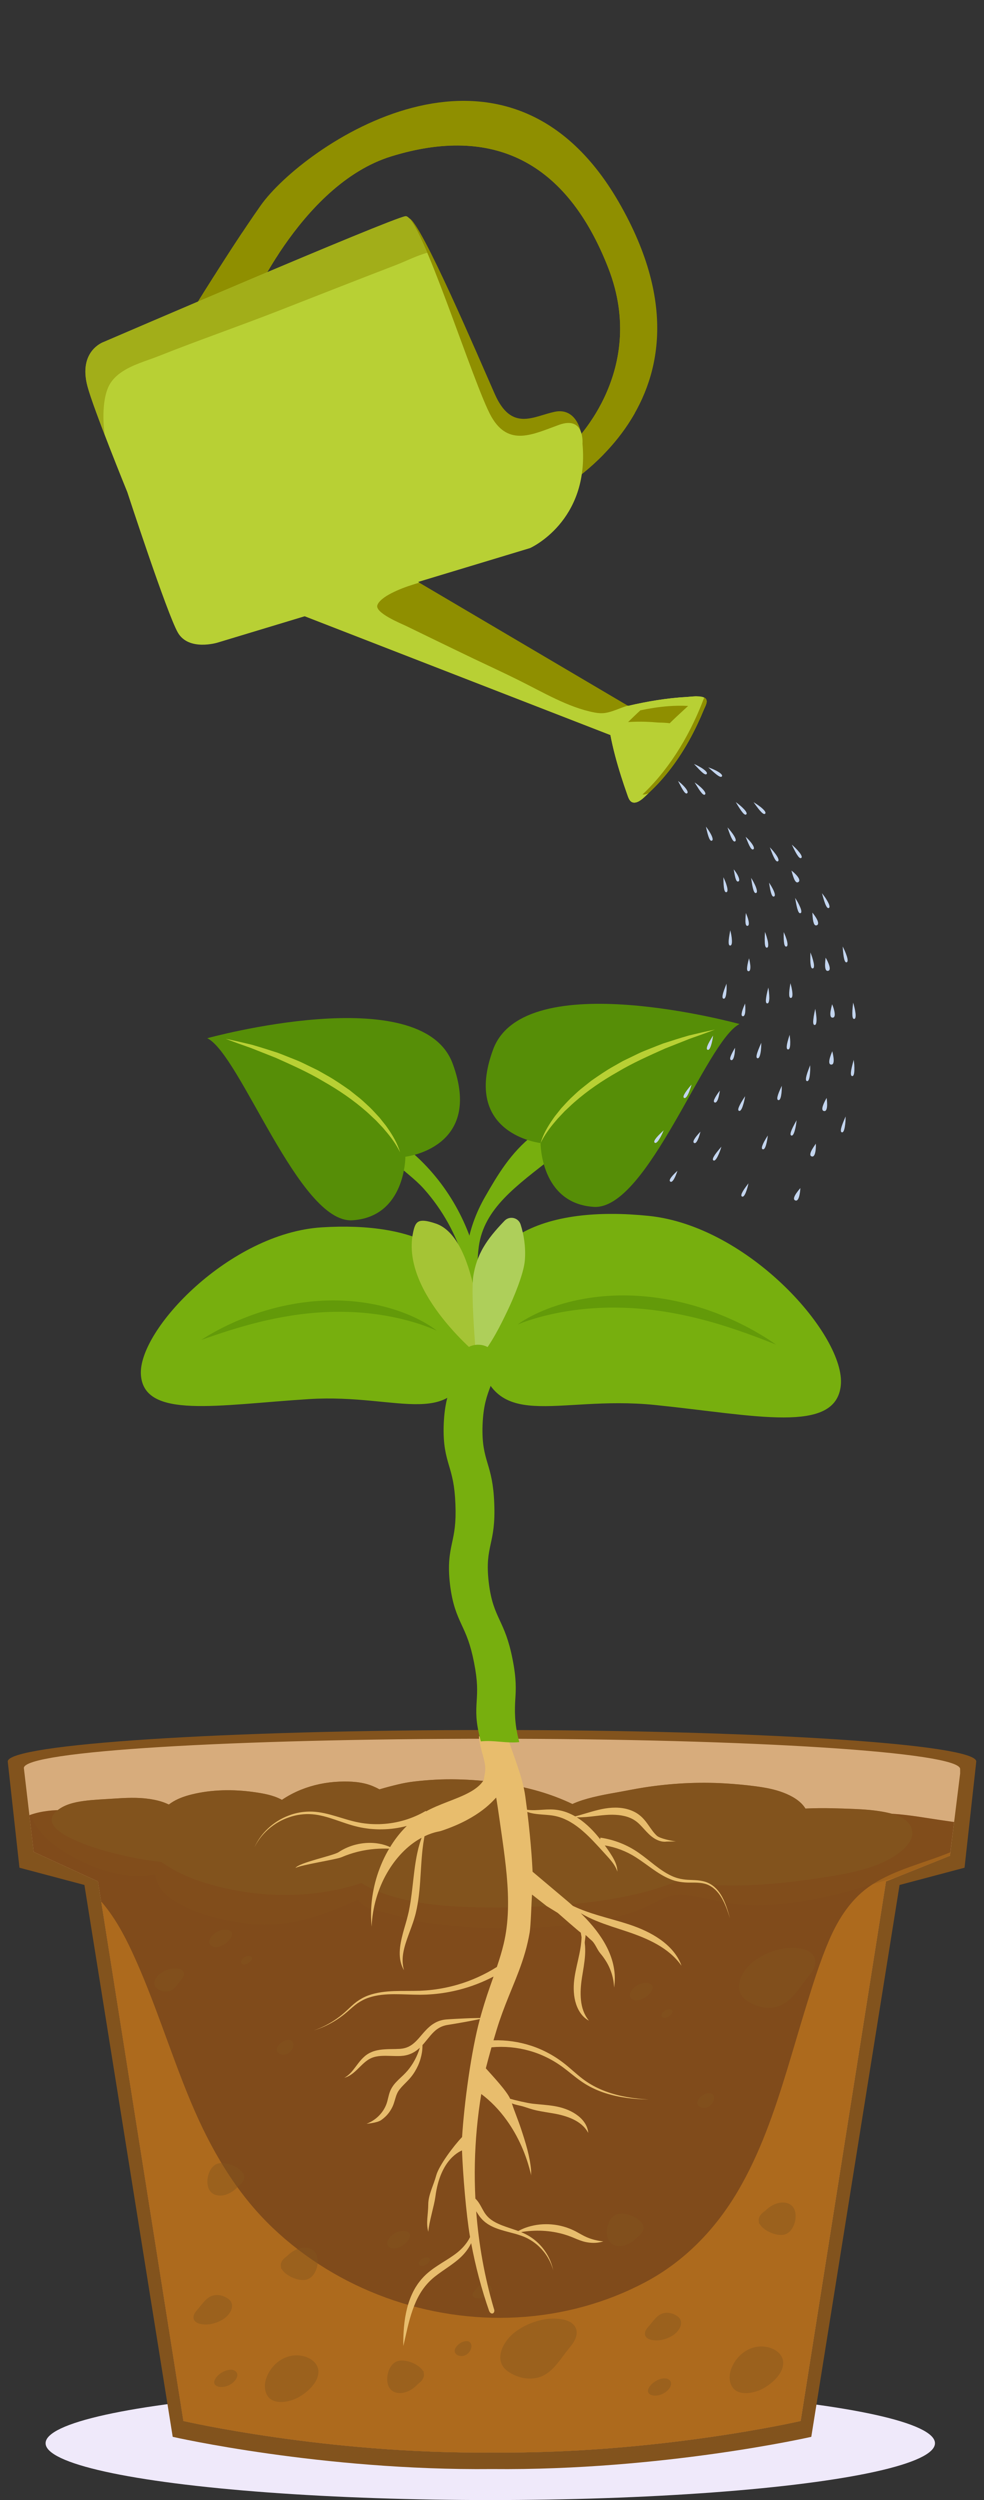 <svg width="52" height="132" viewBox="0 0 52 132" fill="none" xmlns="http://www.w3.org/2000/svg">
<rect x="0" y="0" width="52" height="132" fill="#333333" stroke="none"/>
<path d="M28.613 24.315L30.678 22.742C30.678 22.742 30.423 21.506 29.306 21.743C28.188 21.98 27.035 22.809 26.148 20.806C25.261 18.802 22.255 11.741 21.619 11.52C20.982 11.299 24.136 20.866 25.029 22.079C25.922 23.292 27.482 25.551 28.613 24.315Z" fill="#8F8F00"/>
<path d="M28.598 26.423C28.598 26.423 39.011 21.608 32.702 10.675C26.675 0.233 15.959 7.756 13.774 10.851C11.9 13.506 9.227 17.936 9.227 17.936L12.997 16.579C12.997 16.579 15.801 9.76 20.675 8.256C26.051 6.597 29.943 8.52 32.141 14.139C34.339 19.759 30.078 23.621 30.078 23.621L28.598 26.423Z" fill="#8F8F00"/>
<path d="M12.996 16.58L9.226 17.938C9.226 17.938 11.099 14.833 12.81 12.266C12.815 12.389 12.84 12.528 12.937 12.611C13.051 12.708 13.215 12.673 13.341 12.624C13.46 12.579 13.571 12.512 13.677 12.443C13.856 12.327 14.031 12.204 14.2 12.073C14.599 11.765 14.965 11.418 15.326 11.066C15.69 10.711 16.043 10.337 16.433 10.01C17.519 9.101 18.729 8.33 20.023 7.752C21.32 7.172 22.72 6.777 24.145 6.725C25.549 6.674 26.953 6.981 28.168 7.696C28.908 8.133 29.554 8.71 30.141 9.334C30.796 10.029 31.369 10.8 31.842 11.629C32.8 13.308 33.33 15.215 33.379 17.147C33.404 18.114 33.346 19.097 33.107 20.037C33.075 20.162 33.039 20.286 33.002 20.409C32.974 20.499 32.949 20.598 32.904 20.682C32.849 20.785 32.782 20.881 32.718 20.979C32.56 21.223 32.392 21.471 32.287 21.744C32.252 21.836 32.216 21.942 32.231 22.042C32.244 22.124 32.299 22.173 32.366 22.216C32.502 22.303 32.661 22.316 32.815 22.277C33.005 22.229 33.176 22.115 33.327 21.993C33.41 21.926 33.489 21.855 33.565 21.781C31.785 24.948 28.598 26.424 28.598 26.424L30.079 23.623C30.079 23.623 34.338 19.76 32.141 14.141C29.943 8.522 26.051 6.599 20.674 8.257C15.801 9.762 12.996 16.58 12.996 16.58Z" fill="#8F8F00"/>
<path d="M14.755 13.356C13.608 15.094 12.996 16.58 12.996 16.58L9.226 17.938C9.226 17.938 10.166 16.38 11.322 14.559C11.625 14.485 11.926 14.405 12.226 14.319C12.576 14.216 12.926 14.103 13.27 13.978C13.611 13.856 13.948 13.721 14.28 13.576C14.44 13.505 14.598 13.432 14.755 13.356Z" fill="#8F8F00"/>
<path d="M31.505 22.44C31.604 22.704 31.69 22.973 31.758 23.246C31.82 23.494 31.865 23.745 31.887 23.999C30.283 25.642 28.598 26.422 28.598 26.422L30.079 23.622C30.079 23.622 30.702 23.056 31.349 22.044C31.402 22.175 31.455 22.307 31.505 22.44Z" fill="#8F8F00"/>
<path d="M32.598 38.943L14.989 32.105L20.851 29.995L33.61 37.515L32.598 38.943Z" fill="#8F8F00"/>
<path d="M22.848 31.551C23.666 32.029 24.482 32.506 25.299 32.985C26.119 33.466 26.937 33.949 27.755 34.434C28.57 34.918 29.383 35.404 30.196 35.892C30.866 36.295 31.534 36.7 32.201 37.108C32.176 37.116 32.151 37.125 32.126 37.133C31.945 37.187 31.757 37.217 31.569 37.231C30.848 36.883 30.134 36.525 29.424 36.157C28.494 35.675 27.572 35.18 26.651 34.681C25.727 34.179 24.806 33.673 23.881 33.172C22.958 32.67 22.032 32.173 21.1 31.69C21 31.639 20.9 31.587 20.8 31.536C21.188 31.359 21.586 31.205 21.983 31.049C22.271 31.214 22.559 31.382 22.848 31.551Z" fill="#8F8F00"/>
<path d="M22.155 30.763C22.065 30.789 21.976 30.817 21.887 30.845C21.471 30.975 21.058 31.126 20.67 31.328C20.506 31.413 20.345 31.508 20.202 31.626C20.098 31.712 19.994 31.816 19.945 31.944C19.785 32.351 21.183 32.917 21.461 33.05C21.855 33.239 22.245 33.433 22.64 33.623C23.435 34.006 24.227 34.395 25.023 34.774C25.81 35.148 26.603 35.513 27.383 35.901C28.047 36.229 28.697 36.587 29.366 36.902C30.025 37.212 30.711 37.487 31.43 37.622C31.615 37.656 31.796 37.67 31.985 37.642C32.169 37.614 32.346 37.556 32.52 37.492C32.738 37.413 32.954 37.321 33.177 37.258L33.612 37.514L32.599 38.943L14.991 32.105L20.852 29.994L22.155 30.763Z" fill="#B8D034"/>
<path d="M37.241 36.845C37.464 36.987 37.265 37.292 37.194 37.468C37.089 37.725 36.978 37.978 36.859 38.228C36.568 38.844 36.236 39.445 35.854 40.009C35.561 40.446 35.24 40.862 34.888 41.251C34.702 41.456 34.508 41.654 34.305 41.842C34.112 42.021 33.857 42.319 33.589 42.37C33.276 42.431 33.204 42.109 33.124 41.886C33.02 41.591 32.92 41.295 32.826 40.997C32.593 40.263 32.389 39.519 32.248 38.763C32.248 38.763 32.217 38.559 32.464 38.093C32.659 37.723 32.931 37.362 33.18 37.283L33.19 37.269C34.205 37.032 35.252 36.855 36.293 36.799C36.503 36.787 37.018 36.705 37.241 36.845Z" fill="#B8D034"/>
<path d="M33.474 42.373C33.485 42.363 33.497 42.354 33.508 42.344C33.891 42.024 34.248 41.674 34.581 41.304C34.919 40.927 35.231 40.528 35.519 40.112C35.807 39.695 36.072 39.263 36.312 38.817C36.553 38.373 36.77 37.917 36.967 37.451C37.053 37.246 37.135 37.038 37.213 36.83C37.223 36.834 37.233 36.839 37.242 36.845C37.466 36.986 37.266 37.291 37.195 37.468C37.091 37.724 36.979 37.978 36.861 38.228C36.569 38.844 36.237 39.444 35.855 40.009C35.563 40.445 35.242 40.861 34.889 41.251C34.703 41.456 34.509 41.654 34.306 41.842C34.113 42.021 33.858 42.318 33.59 42.37C33.547 42.377 33.508 42.378 33.474 42.373Z" fill="#8F8F00"/>
<path d="M35.331 37.285C35.675 37.259 36.02 37.254 36.364 37.273C36.277 37.353 36.19 37.434 36.104 37.513C35.863 37.735 35.622 37.957 35.39 38.188C35.334 38.179 35.28 38.172 35.224 38.168C35.141 38.161 35.056 38.157 34.972 38.154C34.89 38.152 34.806 38.153 34.725 38.145C34.523 38.127 34.321 38.114 34.119 38.108C33.811 38.098 33.501 38.104 33.193 38.123C33.407 37.915 33.621 37.705 33.841 37.504C34.333 37.401 34.83 37.322 35.331 37.285Z" fill="#8F8F00"/>
<path d="M36.295 36.799C36.424 36.793 36.671 36.758 36.894 36.766C36.493 36.792 36.093 36.836 35.696 36.898C35.302 36.958 34.911 37.035 34.524 37.13C34.157 37.202 33.79 37.312 33.478 37.52C33.318 37.626 33.175 37.759 33.063 37.915C32.948 38.077 32.868 38.259 32.823 38.451C32.732 38.839 32.78 39.249 32.902 39.623C32.962 39.811 33.042 39.993 33.138 40.166C33.186 40.252 33.237 40.339 33.297 40.418C33.345 40.481 33.4 40.543 33.467 40.587C33.566 40.651 33.677 40.655 33.781 40.596C33.897 40.53 33.984 40.416 34.062 40.31C34.157 40.181 34.242 40.044 34.337 39.914C34.391 39.839 34.45 39.767 34.507 39.693C34.575 39.606 34.641 39.519 34.707 39.432C34.988 39.062 35.265 38.687 35.572 38.336C35.837 38.032 36.126 37.743 36.46 37.514C36.445 37.531 36.429 37.548 36.415 37.565C36.005 38.027 35.632 38.523 35.285 39.035C34.941 39.544 34.621 40.069 34.32 40.607C34.221 40.783 34.122 40.961 34.029 41.141C33.953 41.289 33.878 41.443 33.836 41.604C33.809 41.71 33.787 41.871 33.906 41.929C33.974 41.962 34.062 41.952 34.132 41.932C34.182 41.918 34.229 41.897 34.275 41.872C34.086 42.053 33.845 42.321 33.591 42.371C33.278 42.431 33.206 42.109 33.127 41.887C33.022 41.592 32.923 41.295 32.828 40.997C32.596 40.264 32.391 39.519 32.25 38.763C32.25 38.763 32.22 38.56 32.466 38.093C32.661 37.724 32.934 37.363 33.182 37.284L33.192 37.269C34.207 37.033 35.255 36.855 36.295 36.799Z" fill="#B8D034"/>
<path d="M6.727 25.982C6.727 25.982 8.825 32.402 9.398 33.399C9.971 34.396 11.491 33.931 11.491 33.931L28.011 28.938C28.011 28.938 31.16 27.545 30.782 23.423C30.782 23.423 30.911 21.938 29.541 22.432C28.17 22.925 26.887 23.608 25.968 22.003C25.048 20.399 22.214 11.297 21.426 11.415C20.639 11.532 5.464 18.061 5.464 18.061C5.464 18.061 4.125 18.528 4.622 20.396C4.942 21.604 6.727 25.982 6.727 25.982Z" fill="#B8D034"/>
<path opacity="0.52" d="M21.425 11.415C21.661 11.38 22.081 12.173 22.578 13.343C22.5 13.366 22.422 13.391 22.346 13.416C21.845 13.583 21.377 13.82 20.885 14.008C18.819 14.799 16.763 15.613 14.702 16.416C12.614 17.23 10.496 17.962 8.414 18.789C7.726 19.063 6.979 19.25 6.368 19.686C6.089 19.886 5.849 20.143 5.713 20.462C5.573 20.79 5.512 21.158 5.484 21.511C5.444 21.995 5.47 22.483 5.533 22.966C5.132 21.923 4.754 20.893 4.621 20.398C4.124 18.53 5.463 18.063 5.463 18.063C5.463 18.063 20.638 11.534 21.425 11.415Z" fill="#8F8F00"/>
<ellipse cx="25.909" cy="129" rx="23.5" ry="3" fill="#EFE9FA"/>
<path d="M51.592 93.004C51.592 92.086 40.133 91.342 26 91.342C11.867 91.342 0.409 92.086 0.409 93.004L1.028 98.613L4.461 99.524L9.127 128.662C9.127 128.662 16.991 130.454 26 130.363C35.008 130.453 42.873 128.662 42.873 128.662L47.538 99.524L50.971 98.613L51.592 93.004Z" fill="#82531D"/>
<path d="M50.739 93.402C50.739 92.505 39.663 91.803 26 91.803C12.338 91.803 1.261 92.451 1.261 93.349L1.781 97.778L5.178 99.337L9.689 127.826C9.689 127.826 17.293 129.578 26 129.49C34.709 129.578 42.312 127.826 42.312 127.826L46.822 99.337L50.2 97.982L50.739 93.64L50.739 93.402Z" fill="#D7AC7C"/>
<path d="M48.917 95.977C47.969 95.828 47.048 95.708 46.086 95.752C45.191 95.793 44.303 95.922 43.413 96.02C42.523 96.118 41.65 96.166 40.758 96.048C39.908 95.936 39.075 95.725 38.236 95.556C37.307 95.369 36.365 95.246 35.416 95.267C34.471 95.288 33.533 95.425 32.603 95.588C31.686 95.749 30.773 95.938 29.851 96.07C28.965 96.197 28.085 96.229 27.194 96.181C25.378 96.083 23.595 95.706 21.797 95.449C20.832 95.311 19.881 95.25 18.907 95.313C17.945 95.375 16.994 95.527 16.046 95.698C14.238 96.025 12.43 96.442 10.582 96.409C8.841 96.377 7.131 96.031 5.416 95.772C4.185 95.586 2.759 95.398 1.552 95.84L1.78 97.778L5.176 99.337L9.687 127.826C9.687 127.826 17.291 129.578 25.998 129.49C34.706 129.578 42.309 127.826 42.309 127.826L46.821 99.337L50.197 97.982L50.419 96.201C49.919 96.131 49.417 96.055 48.917 95.977Z" fill="#804B1B"/>
<path d="M50.093 97.85C48.76 98.387 47.294 98.719 46.078 99.51C45.008 100.205 44.312 101.286 43.816 102.438C43.33 103.569 42.962 104.761 42.599 105.937C42.255 107.051 41.935 108.172 41.593 109.287C40.919 111.493 40.163 113.705 38.986 115.7C37.803 117.707 36.175 119.394 34.108 120.492C32.019 121.602 29.689 122.227 27.329 122.354C24.98 122.481 22.605 122.118 20.395 121.314C18.178 120.507 16.125 119.257 14.415 117.631C12.457 115.768 11.12 113.447 10.082 110.971C8.985 108.348 8.171 105.613 6.969 103.033C6.533 102.097 6.025 101.176 5.346 100.394L9.69 127.827C9.69 127.827 17.293 129.579 26 129.491C34.709 129.579 42.312 127.827 42.312 127.827L46.822 99.338L50.2 97.983L50.222 97.799C50.178 97.815 50.136 97.833 50.093 97.85Z" fill="#AD6A1D"/>
<g opacity="0.42">
<path d="M12.066 121.379C11.829 121.204 11.515 121.121 11.227 121.211C10.886 121.318 10.677 121.671 10.45 121.926C10.376 122.009 10.3 122.095 10.258 122.199C10.143 122.479 10.341 122.65 10.594 122.702C10.815 122.748 11.031 122.738 11.251 122.683C11.483 122.624 11.713 122.523 11.902 122.373C12.198 122.14 12.457 121.666 12.066 121.379Z" fill="#82531D"/>
<path d="M25.887 120.679C25.768 120.591 25.611 120.55 25.468 120.595C25.297 120.648 25.194 120.825 25.079 120.953C25.043 120.995 25.005 121.038 24.983 121.089C24.927 121.229 25.026 121.315 25.151 121.341C25.262 121.364 25.37 121.359 25.48 121.331C25.598 121.301 25.712 121.251 25.806 121.176C25.953 121.059 26.082 120.822 25.887 120.679Z" fill="#82531D"/>
<path d="M11.536 118.025C11.536 118.025 11.537 118.023 11.54 118.022C11.53 118.029 11.53 118.029 11.536 118.025Z" fill="#82531D"/>
<path d="M16.433 124.571C16.325 124.501 16.203 124.448 16.079 124.414C15.227 124.183 14.425 124.705 14.105 125.478C13.995 125.746 13.953 126.055 14.053 126.328C14.277 126.94 14.991 126.881 15.492 126.701C16.066 126.496 16.936 125.794 16.816 125.099C16.776 124.876 16.625 124.696 16.433 124.571Z" fill="#82531D"/>
<path d="M16.765 119.166C16.712 118.922 16.549 118.749 16.302 118.693C15.976 118.618 15.636 118.746 15.373 118.941C15.302 118.995 15.229 119.057 15.162 119.125C15.072 119.184 14.989 119.255 14.928 119.343C14.838 119.469 14.822 119.588 14.851 119.699C14.85 119.709 14.848 119.72 14.847 119.73C14.844 119.765 14.864 119.789 14.89 119.8C15.011 120.026 15.312 120.201 15.533 120.285C15.735 120.362 15.982 120.414 16.195 120.361C16.436 120.301 16.595 120.097 16.689 119.878C16.784 119.661 16.817 119.4 16.765 119.166Z" fill="#82531D"/>
<path d="M12.476 125.228C12.412 125.161 12.315 125.122 12.22 125.119C11.905 125.109 11.508 125.346 11.366 125.622C11.332 125.686 11.307 125.76 11.325 125.83C11.355 125.962 11.511 126.02 11.646 126.028C11.95 126.045 12.258 125.901 12.441 125.658C12.512 125.563 12.566 125.441 12.534 125.327C12.521 125.289 12.502 125.256 12.476 125.228Z" fill="#82531D"/>
</g>
<g opacity="0.42">
<path d="M35.807 122.303C35.584 122.138 35.291 122.061 35.022 122.145C34.7 122.245 34.505 122.576 34.291 122.816C34.221 122.894 34.151 122.975 34.111 123.072C34.005 123.334 34.191 123.496 34.426 123.544C34.633 123.587 34.837 123.578 35.042 123.526C35.261 123.47 35.475 123.376 35.654 123.236C35.931 123.016 36.172 122.572 35.807 122.303Z" fill="#82531D"/>
<path d="M34.459 118.482C34.459 118.482 34.461 118.48 34.462 118.479C34.453 118.486 34.453 118.486 34.459 118.482Z" fill="#82531D"/>
<path d="M40.995 124.103C40.886 124.033 40.764 123.98 40.642 123.946C39.789 123.715 38.987 124.237 38.667 125.01C38.556 125.278 38.514 125.587 38.614 125.86C38.837 126.472 39.551 126.413 40.053 126.233C40.626 126.028 41.498 125.326 41.377 124.631C41.337 124.408 41.188 124.228 40.995 124.103Z" fill="#82531D"/>
<path d="M42.022 116.785C41.968 116.541 41.806 116.368 41.559 116.312C41.233 116.237 40.892 116.365 40.63 116.56C40.559 116.614 40.486 116.676 40.419 116.744C40.328 116.803 40.246 116.874 40.184 116.962C40.096 117.088 40.078 117.207 40.108 117.318C40.106 117.329 40.105 117.339 40.103 117.349C40.1 117.384 40.12 117.408 40.148 117.42C40.267 117.646 40.569 117.821 40.789 117.905C40.992 117.982 41.239 118.034 41.453 117.981C41.693 117.922 41.852 117.717 41.944 117.498C42.039 117.279 42.072 117.018 42.022 116.785Z" fill="#82531D"/>
<path d="M35.398 125.684C35.334 125.617 35.236 125.578 35.142 125.575C34.827 125.565 34.431 125.802 34.288 126.078C34.255 126.142 34.23 126.216 34.246 126.286C34.278 126.417 34.432 126.476 34.568 126.484C34.871 126.501 35.181 126.358 35.364 126.114C35.434 126.019 35.489 125.897 35.456 125.783C35.444 125.746 35.423 125.712 35.398 125.684Z" fill="#82531D"/>
</g>
<g opacity="0.42">
<path d="M26.861 125.22C27.352 125.553 27.985 125.695 28.553 125.494C29.23 125.255 29.622 124.532 30.058 124.002C30.2 123.829 30.345 123.652 30.421 123.441C30.627 122.872 30.218 122.543 29.71 122.458C29.265 122.383 28.829 122.419 28.395 122.546C27.933 122.682 27.483 122.902 27.113 123.216C26.54 123.706 26.061 124.675 26.861 125.22Z" fill="#82531D"/>
<path d="M25.741 124.668C25.741 124.668 25.739 124.67 25.737 124.671C25.746 124.664 25.745 124.664 25.741 124.668Z" fill="#82531D"/>
<path d="M24.162 124.339C24.197 124.36 24.235 124.375 24.274 124.384C24.547 124.447 24.793 124.272 24.884 124.025C24.916 123.939 24.925 123.841 24.892 123.756C24.814 123.565 24.59 123.593 24.433 123.655C24.255 123.727 23.988 123.958 24.035 124.176C24.05 124.247 24.099 124.302 24.162 124.339Z" fill="#82531D"/>
<path d="M20.495 125.88C20.558 126.122 20.727 126.289 20.974 126.336C21.305 126.399 21.64 126.258 21.894 126.053C21.964 125.996 22.034 125.932 22.098 125.861C22.186 125.799 22.266 125.724 22.325 125.634C22.409 125.505 22.422 125.385 22.389 125.276C22.39 125.266 22.391 125.255 22.392 125.244C22.394 125.209 22.372 125.186 22.345 125.175C22.215 124.954 21.909 124.79 21.685 124.714C21.48 124.645 21.232 124.602 21.019 124.664C20.781 124.732 20.63 124.943 20.545 125.165C20.46 125.387 20.436 125.648 20.495 125.88Z" fill="#82531D"/>
<path d="M20.538 118.62C20.602 118.685 20.703 118.72 20.797 118.719C21.111 118.718 21.498 118.466 21.631 118.184C21.662 118.119 21.683 118.044 21.663 117.975C21.628 117.845 21.471 117.792 21.335 117.789C21.03 117.783 20.727 117.938 20.555 118.189C20.486 118.287 20.438 118.411 20.476 118.523C20.488 118.56 20.509 118.593 20.538 118.62Z" fill="#82531D"/>
<path d="M22.169 119.592C22.201 119.624 22.25 119.641 22.296 119.64C22.45 119.639 22.639 119.516 22.703 119.378C22.718 119.346 22.73 119.31 22.72 119.276C22.701 119.212 22.625 119.186 22.558 119.185C22.41 119.182 22.262 119.258 22.177 119.381C22.143 119.429 22.119 119.49 22.137 119.544C22.145 119.563 22.154 119.579 22.169 119.592Z" fill="#82531D"/>
</g>
<g opacity="0.42">
<path d="M39.474 105.642C39.964 105.975 40.599 106.117 41.166 105.916C41.843 105.677 42.235 104.954 42.67 104.424C42.812 104.251 42.958 104.074 43.033 103.863C43.24 103.294 42.83 102.965 42.323 102.88C41.877 102.805 41.442 102.84 41.008 102.968C40.546 103.104 40.095 103.324 39.726 103.638C39.152 104.127 38.673 105.096 39.474 105.642Z" fill="#82531D"/>
<path d="M38.562 111.571C38.562 111.571 38.559 111.573 38.557 111.574C38.566 111.566 38.566 111.567 38.562 111.571Z" fill="#82531D"/>
<path d="M36.983 111.242C37.019 111.263 37.057 111.278 37.096 111.287C37.368 111.35 37.614 111.175 37.706 110.928C37.739 110.842 37.748 110.744 37.714 110.659C37.636 110.469 37.411 110.496 37.255 110.558C37.077 110.629 36.809 110.861 36.856 111.079C36.871 111.15 36.922 111.205 36.983 111.242Z" fill="#82531D"/>
<path d="M32.099 118.122C32.163 118.364 32.331 118.531 32.578 118.577C32.908 118.64 33.243 118.499 33.498 118.294C33.568 118.237 33.638 118.173 33.702 118.102C33.791 118.04 33.868 117.966 33.928 117.875C34.013 117.746 34.026 117.626 33.992 117.517C33.993 117.506 33.995 117.496 33.995 117.485C33.998 117.45 33.977 117.427 33.949 117.416C33.819 117.195 33.513 117.031 33.288 116.955C33.084 116.886 32.836 116.843 32.623 116.904C32.385 116.972 32.233 117.183 32.148 117.405C32.063 117.628 32.041 117.89 32.099 118.122Z" fill="#82531D"/>
<path d="M33.358 105.523C33.425 105.588 33.523 105.622 33.617 105.622C33.932 105.62 34.319 105.369 34.453 105.087C34.483 105.022 34.505 104.947 34.486 104.878C34.45 104.748 34.292 104.695 34.157 104.692C33.852 104.686 33.55 104.841 33.377 105.092C33.309 105.19 33.26 105.314 33.297 105.426C33.31 105.463 33.331 105.495 33.358 105.523Z" fill="#82531D"/>
<path d="M34.989 106.495C35.022 106.527 35.071 106.544 35.117 106.543C35.27 106.542 35.459 106.419 35.525 106.281C35.539 106.249 35.55 106.213 35.541 106.179C35.523 106.115 35.447 106.089 35.38 106.088C35.231 106.085 35.084 106.161 34.998 106.284C34.965 106.332 34.941 106.392 34.959 106.447C34.965 106.465 34.977 106.481 34.989 106.495Z" fill="#82531D"/>
</g>
<g opacity="0.42">
<path d="M8.323 105.014C8.514 105.144 8.759 105.199 8.98 105.121C9.243 105.028 9.397 104.747 9.566 104.541C9.621 104.474 9.678 104.405 9.707 104.323C9.787 104.102 9.628 103.974 9.431 103.941C9.258 103.912 9.088 103.926 8.92 103.975C8.74 104.028 8.565 104.114 8.421 104.235C8.198 104.425 8.011 104.802 8.323 105.014Z" fill="#82531D"/>
<path d="M16.337 108.758C16.337 108.758 16.335 108.76 16.334 108.761C16.343 108.753 16.341 108.754 16.337 108.758Z" fill="#82531D"/>
<path d="M14.758 108.429C14.793 108.45 14.832 108.465 14.871 108.474C15.143 108.537 15.389 108.362 15.482 108.115C15.514 108.029 15.523 107.931 15.489 107.846C15.411 107.655 15.187 107.683 15.03 107.745C14.851 107.817 14.585 108.048 14.632 108.266C14.646 108.337 14.697 108.392 14.758 108.429Z" fill="#82531D"/>
<path d="M10.993 115.452C11.056 115.694 11.226 115.861 11.473 115.908C11.803 115.971 12.137 115.83 12.392 115.625C12.461 115.568 12.531 115.504 12.595 115.433C12.684 115.371 12.764 115.297 12.822 115.206C12.906 115.077 12.919 114.957 12.886 114.848C12.887 114.837 12.889 114.827 12.889 114.816C12.892 114.781 12.87 114.758 12.842 114.747C12.713 114.526 12.406 114.362 12.182 114.286C11.977 114.217 11.729 114.174 11.517 114.235C11.278 114.303 11.127 114.514 11.043 114.736C10.957 114.959 10.934 115.221 10.993 115.452Z" fill="#82531D"/>
<path d="M11.134 102.71C11.2 102.775 11.3 102.81 11.393 102.809C11.709 102.807 12.095 102.556 12.227 102.274C12.258 102.209 12.28 102.134 12.261 102.065C12.225 101.935 12.068 101.882 11.932 101.879C11.627 101.873 11.325 102.028 11.152 102.279C11.084 102.377 11.034 102.501 11.072 102.613C11.085 102.65 11.107 102.682 11.134 102.71Z" fill="#82531D"/>
<path d="M12.765 103.682C12.797 103.714 12.847 103.731 12.893 103.73C13.046 103.729 13.236 103.606 13.3 103.468C13.316 103.436 13.326 103.4 13.316 103.366C13.299 103.302 13.223 103.276 13.156 103.275C13.008 103.272 12.86 103.348 12.774 103.471C12.742 103.519 12.717 103.579 12.736 103.634C12.742 103.652 12.752 103.668 12.765 103.682Z" fill="#82531D"/>
</g>
<path opacity="0.3" d="M48.917 95.977C47.969 95.828 47.048 95.708 46.086 95.752C45.191 95.793 44.303 95.922 43.413 96.02C42.523 96.118 41.65 96.166 40.758 96.048C39.908 95.936 39.075 95.725 38.236 95.556C37.307 95.369 36.365 95.246 35.416 95.267C34.471 95.288 33.533 95.425 32.603 95.588C31.686 95.749 30.773 95.938 29.851 96.07C28.965 96.197 28.085 96.229 27.194 96.181C25.378 96.083 23.595 95.706 21.797 95.449C20.832 95.311 19.881 95.25 18.907 95.313C17.945 95.375 16.994 95.527 16.046 95.698C14.238 96.025 12.43 96.442 10.582 96.409C8.842 96.377 7.132 96.031 5.417 95.772C4.219 95.591 2.837 95.41 1.651 95.807C1.657 95.839 1.664 95.871 1.673 95.904C1.808 96.383 2.162 96.791 2.519 97.124C2.933 97.51 3.413 97.807 3.91 98.075C5.191 98.765 6.686 99.251 8.151 98.981C8.19 98.974 8.22 98.997 8.224 99.036C8.28 99.7 8.848 100.162 9.385 100.473C10.412 101.067 11.626 101.356 12.79 101.532C13.851 101.693 14.906 101.638 15.95 101.39C16.962 101.149 17.931 100.756 18.877 100.323C18.907 100.309 18.936 100.316 18.954 100.344C19.122 100.582 19.39 100.732 19.674 100.845C19.788 100.863 19.901 100.884 20.015 100.907C20.957 101.102 21.866 101.45 22.826 101.566C23.808 101.684 24.791 101.772 25.78 101.8C27.715 101.854 29.68 101.764 31.585 101.416C32.48 101.253 33.416 101.042 34.236 100.637C34.593 100.461 34.944 100.264 35.324 100.137C35.697 100.012 36.047 100.03 36.434 100.084C37.352 100.212 38.242 100.499 39.172 100.565C40.17 100.636 41.175 100.574 42.164 100.426C43.123 100.283 44.077 100.074 45.008 99.809C45.77 99.593 46.525 99.349 47.291 99.146L50.197 97.98L50.419 96.199C49.919 96.131 49.417 96.055 48.917 95.977Z" fill="#82531D"/>
<path d="M47.974 96.214C47.632 95.864 47.097 95.737 46.63 95.654C46.15 95.569 45.661 95.533 45.173 95.513C44.34 95.479 43.502 95.448 42.669 95.485C42.633 95.486 42.599 95.488 42.563 95.49C42.562 95.487 42.56 95.484 42.559 95.481C42.306 95.077 41.843 94.821 41.411 94.654C40.934 94.469 40.426 94.379 39.92 94.312C39.392 94.242 38.858 94.194 38.327 94.162C36.898 94.077 35.459 94.156 34.045 94.375C33.535 94.454 33.032 94.561 32.523 94.65C32.126 94.719 31.73 94.794 31.338 94.89C30.968 94.981 30.598 95.09 30.25 95.249C29.678 94.977 29.085 94.753 28.479 94.577C27.081 94.173 25.61 93.982 24.157 93.948C23.398 93.93 22.639 93.973 21.887 94.061C21.596 94.095 21.316 94.147 21.032 94.215C20.704 94.293 20.378 94.379 20.053 94.475C19.942 94.414 19.828 94.359 19.713 94.311C19.163 94.077 18.524 94.044 17.934 94.068C17.238 94.096 16.546 94.237 15.899 94.498C15.543 94.642 15.21 94.82 14.898 95.03C14.445 94.777 13.895 94.686 13.392 94.616C12.316 94.467 11.18 94.483 10.124 94.745C9.742 94.84 9.358 94.975 9.03 95.199C8.995 95.223 8.959 95.249 8.923 95.277C8.88 95.257 8.836 95.238 8.793 95.219C8.513 95.098 8.208 95.03 7.907 94.984C7.279 94.89 6.639 94.922 6.009 94.965C5.485 95.001 4.958 95.017 4.437 95.087C3.916 95.157 3.353 95.286 2.957 95.654C2.255 96.308 3.387 96.895 3.89 97.126C4.755 97.523 5.692 97.782 6.618 97.99C7.241 98.13 7.88 98.241 8.523 98.306C8.645 98.392 8.767 98.473 8.885 98.546C9.487 98.921 10.146 99.201 10.825 99.408C12.617 99.956 14.521 100.167 16.39 99.985C17.312 99.895 18.221 99.712 19.099 99.419C19.654 99.766 20.296 100 20.907 100.171C22.253 100.548 23.657 100.662 25.049 100.693C26.52 100.726 27.998 100.703 29.466 100.598C30.974 100.49 32.48 100.29 33.949 99.922C34.584 99.762 35.209 99.554 35.819 99.313C36.365 99.419 36.922 99.476 37.477 99.511C38.397 99.569 39.322 99.558 40.242 99.498C41.157 99.438 42.068 99.335 42.974 99.202C43.831 99.076 44.697 98.949 45.533 98.724C46.318 98.513 47.106 98.189 47.724 97.647C47.974 97.428 48.205 97.126 48.206 96.779C48.206 96.564 48.124 96.368 47.974 96.214Z" fill="#82531D"/>
<path opacity="0.59" d="M47.974 96.214C47.632 95.864 47.097 95.737 46.63 95.654C46.15 95.569 45.661 95.533 45.173 95.513C44.34 95.479 43.502 95.448 42.669 95.485C42.633 95.486 42.599 95.488 42.563 95.49C42.562 95.487 42.56 95.484 42.559 95.481C42.306 95.077 41.843 94.821 41.411 94.654C40.934 94.469 40.426 94.379 39.92 94.312C39.392 94.242 38.858 94.194 38.327 94.162C36.898 94.077 35.459 94.156 34.045 94.375C33.535 94.454 33.032 94.561 32.523 94.65C32.126 94.719 31.73 94.794 31.338 94.89C30.968 94.981 30.598 95.09 30.25 95.249C29.678 94.977 29.085 94.753 28.479 94.577C27.081 94.173 25.61 93.982 24.157 93.948C23.398 93.93 22.639 93.973 21.887 94.061C21.596 94.095 21.316 94.147 21.032 94.215C20.704 94.293 20.378 94.379 20.053 94.475C19.942 94.414 19.828 94.359 19.713 94.311C19.163 94.077 18.524 94.044 17.934 94.068C17.238 94.096 16.546 94.237 15.899 94.498C15.543 94.642 15.21 94.82 14.898 95.03C14.445 94.777 13.895 94.686 13.392 94.616C12.316 94.467 11.18 94.483 10.124 94.745C9.742 94.84 9.358 94.975 9.03 95.199C8.995 95.223 8.959 95.249 8.923 95.277C8.88 95.257 8.836 95.238 8.793 95.219C8.513 95.098 8.208 95.03 7.907 94.984C7.279 94.89 6.639 94.922 6.009 94.965C5.485 95.001 4.958 95.017 4.437 95.087C3.916 95.157 3.353 95.286 2.957 95.654C2.255 96.308 3.387 96.895 3.89 97.126C4.755 97.523 5.692 97.782 6.618 97.99C7.241 98.13 7.88 98.241 8.523 98.306C8.645 98.392 8.767 98.473 8.885 98.546C9.487 98.921 10.146 99.201 10.825 99.408C12.617 99.956 14.521 100.167 16.39 99.985C17.312 99.895 18.221 99.712 19.099 99.419C19.654 99.766 20.296 100 20.907 100.171C22.253 100.548 23.657 100.662 25.049 100.693C26.52 100.726 27.998 100.703 29.466 100.598C30.974 100.49 32.48 100.29 33.949 99.922C34.584 99.762 35.209 99.554 35.819 99.313C36.365 99.419 36.922 99.476 37.477 99.511C38.397 99.569 39.322 99.558 40.242 99.498C41.157 99.438 42.068 99.335 42.974 99.202C43.831 99.076 44.697 98.949 45.533 98.724C46.318 98.513 47.106 98.189 47.724 97.647C47.974 97.428 48.205 97.126 48.206 96.779C48.206 96.564 48.124 96.368 47.974 96.214ZM10.316 97.345C10.091 97.514 9.794 97.586 9.522 97.639C9.226 97.697 8.924 97.728 8.623 97.745C8.124 97.773 7.609 97.754 7.116 97.675C6.857 97.634 6.509 97.572 6.341 97.347C6.251 97.226 6.243 97.062 6.343 96.944C6.362 96.922 6.384 96.902 6.407 96.884C5.929 96.943 5.444 96.974 4.964 96.916C4.717 96.886 4.472 96.835 4.235 96.757C4.033 96.69 3.827 96.614 3.655 96.485C3.525 96.388 3.406 96.257 3.383 96.091C3.356 95.9 3.472 95.731 3.608 95.608C3.88 95.364 4.253 95.234 4.604 95.158C5.348 94.998 6.13 95.049 6.879 95.145C7.309 95.2 7.747 95.295 8.144 95.474C8.32 95.554 8.53 95.666 8.612 95.852C8.664 95.97 8.64 96.084 8.582 96.184C8.702 96.184 8.822 96.187 8.942 96.193C9.262 96.21 9.588 96.247 9.894 96.345C10.123 96.419 10.389 96.539 10.493 96.772C10.592 96.994 10.501 97.207 10.316 97.345ZM13.903 95.98C13.745 96.109 13.531 96.17 13.335 96.214C13.097 96.268 12.852 96.301 12.607 96.317C12.191 96.345 11.775 96.323 11.363 96.27C11.04 96.229 10.703 96.18 10.406 96.037C10.203 95.938 10.007 95.736 10.066 95.49C10.117 95.281 10.344 95.166 10.527 95.096C10.78 95 11.053 94.956 11.322 94.934C11.476 94.921 11.637 94.911 11.796 94.924C12.129 94.912 12.463 94.938 12.79 95.004C13.149 95.076 13.54 95.18 13.832 95.41C13.921 95.48 14.012 95.572 14.034 95.687C14.056 95.805 13.992 95.908 13.903 95.98ZM20.105 95.47C19.997 95.687 19.767 95.84 19.564 95.96C19.363 96.078 19.146 96.17 18.925 96.244C18.434 96.409 17.912 96.489 17.395 96.505C16.904 96.52 16.401 96.478 15.93 96.335C15.742 96.278 15.546 96.206 15.383 96.096C15.28 96.027 15.178 95.932 15.155 95.805C15.107 95.546 15.38 95.341 15.566 95.217C15.857 95.024 16.183 94.885 16.509 94.762C16.759 94.667 17.017 94.58 17.28 94.527C17.75 94.433 18.233 94.371 18.712 94.4C19.148 94.427 19.61 94.536 19.93 94.85C20.12 94.998 20.233 95.211 20.105 95.47ZM25.209 94.989C25.119 95.107 24.954 95.166 24.82 95.214C24.642 95.277 24.454 95.32 24.267 95.349C24.067 95.379 23.866 95.391 23.665 95.401C23.355 95.416 23.046 95.42 22.736 95.407C22.424 95.394 22.105 95.369 21.802 95.289C21.604 95.236 21.346 95.147 21.262 94.938C21.168 94.704 21.349 94.515 21.55 94.426C21.857 94.291 22.213 94.266 22.544 94.258C22.764 94.253 23 94.251 23.224 94.288C23.642 94.292 24.064 94.359 24.468 94.454C24.634 94.493 25.46 94.658 25.209 94.989ZM37.227 96.86C36.666 97.1 36.056 97.195 35.459 97.305C34.59 97.465 33.697 97.558 32.813 97.519C32.408 97.501 32.008 97.447 31.611 97.365C31.331 97.307 31.041 97.234 30.794 97.084C30.573 96.949 30.41 96.744 30.396 96.478C30.387 96.283 30.468 96.102 30.596 95.958C30.739 95.795 30.933 95.678 31.127 95.585C31.253 95.524 31.384 95.474 31.517 95.429C31.517 95.411 31.523 95.393 31.543 95.381C31.689 95.294 31.838 95.214 31.991 95.141C32.653 94.83 33.37 94.65 34.096 94.577C34.837 94.502 35.593 94.541 36.318 94.71C36.658 94.79 37.011 94.893 37.325 95.052C37.586 95.185 37.868 95.345 38.035 95.594C38.422 96.168 37.681 96.667 37.227 96.86ZM44.627 97.381C44.349 97.454 44.071 97.516 43.785 97.558C43.407 97.614 43.025 97.654 42.642 97.676C42.227 97.699 41.807 97.703 41.395 97.645C41.109 97.605 40.757 97.534 40.559 97.301C40.355 97.058 40.441 96.707 40.641 96.489C40.786 96.33 40.983 96.226 41.181 96.149C41.414 96.058 41.66 96.002 41.907 95.966C42.031 95.948 42.157 95.934 42.285 95.924C42.316 95.915 42.346 95.904 42.376 95.896C43.014 95.725 43.712 95.707 44.362 95.819C44.505 95.844 44.658 95.869 44.792 95.925C44.897 95.968 44.999 96.016 45.099 96.069C45.303 96.177 45.544 96.335 45.599 96.576C45.715 97.089 44.99 97.285 44.627 97.381Z" fill="#82531D"/>
<path opacity="0.59" d="M47.974 96.214C47.837 96.074 47.669 95.971 47.489 95.89C47.505 95.956 47.517 96.024 47.523 96.093C47.544 96.433 47.368 96.736 47.132 96.967C46.836 97.256 46.458 97.457 46.083 97.623C45.654 97.812 45.209 97.959 44.758 98.086C43.769 98.364 42.749 98.552 41.737 98.732C40.38 98.972 39.002 99.154 37.62 99.13C36.498 99.11 35.343 98.952 34.316 98.484C34.569 98.657 34.849 98.796 35.133 98.901C35.19 98.922 35.187 98.99 35.133 99.012C34.718 99.181 34.291 99.325 33.858 99.445C33.032 99.675 32.181 99.826 31.326 99.876C30.515 99.923 29.688 99.88 28.902 99.661C28.855 99.648 28.846 99.581 28.889 99.556C29.224 99.359 29.567 99.166 29.855 98.904C29.945 98.822 30.026 98.734 30.099 98.641C29.995 98.702 29.887 98.756 29.776 98.802C29.085 99.085 28.3 99.12 27.566 99.081C27.006 99.051 26.442 98.974 25.896 98.839C26.48 99.197 27.073 99.564 27.758 99.672C27.826 99.683 27.802 99.781 27.742 99.785C27.175 99.823 26.608 99.866 26.041 99.894C24.002 99.991 21.666 99.947 20.003 98.593C19.974 98.569 19.985 98.52 20.015 98.503C20.462 98.245 21.032 98.055 21.363 97.638C20.942 97.752 20.523 97.875 20.102 97.997C19.302 98.23 18.495 98.458 17.669 98.581C16.966 98.686 16.256 98.707 15.553 98.623C16.224 98.919 16.965 99.13 17.694 99.062C17.759 99.056 17.77 99.158 17.709 99.175C16.916 99.393 16.11 99.559 15.291 99.642C14.659 99.706 14.024 99.706 13.387 99.703C12.823 99.7 12.261 99.689 11.698 99.646C11.695 99.646 11.693 99.645 11.69 99.645C13.225 100.015 14.822 100.141 16.392 99.988C17.316 99.898 18.224 99.715 19.102 99.422C19.657 99.769 20.299 100.003 20.91 100.174C22.256 100.551 23.66 100.665 25.052 100.696C26.523 100.729 28.002 100.706 29.47 100.601C30.977 100.493 32.483 100.293 33.952 99.925C34.587 99.765 35.212 99.557 35.822 99.316C36.368 99.422 36.925 99.479 37.48 99.514C38.4 99.572 39.325 99.561 40.245 99.501C41.16 99.441 42.071 99.338 42.977 99.205C43.834 99.079 44.7 98.952 45.536 98.727C46.321 98.516 47.109 98.192 47.727 97.65C47.977 97.431 48.208 97.129 48.209 96.782C48.206 96.564 48.124 96.368 47.974 96.214Z" fill="#82531D"/>
<path opacity="0.69" d="M31.852 95.774C31.553 95.773 31.248 95.89 31.07 96.126C30.936 96.213 30.828 96.338 30.806 96.502C30.794 96.59 30.831 96.669 30.899 96.724C30.968 96.78 31.059 96.794 31.145 96.802C31.314 96.819 31.494 96.794 31.66 96.759C31.849 96.718 32.035 96.646 32.202 96.545C32.334 96.465 32.486 96.317 32.48 96.149C32.465 95.855 32.086 95.774 31.852 95.774Z" fill="#82531D"/>
<path opacity="0.69" d="M42.023 96.362C41.955 96.336 41.877 96.319 41.803 96.323C41.706 96.328 41.617 96.351 41.528 96.387C41.496 96.399 41.464 96.421 41.435 96.447C41.339 96.507 41.266 96.607 41.231 96.715C41.215 96.77 41.224 96.822 41.27 96.858C41.328 96.903 41.406 96.917 41.477 96.923C41.541 96.928 41.606 96.92 41.666 96.902C41.748 96.876 41.821 96.843 41.892 96.795C41.952 96.756 42.007 96.708 42.053 96.655C42.097 96.606 42.129 96.549 42.123 96.482C42.118 96.42 42.081 96.384 42.023 96.362Z" fill="#82531D"/>
<path opacity="0.69" d="M39.417 95.189C39.408 95.167 39.4 95.143 39.385 95.124C39.374 95.11 39.359 95.098 39.346 95.086C39.343 95.082 39.337 95.078 39.333 95.074C39.316 95.061 39.3 95.05 39.285 95.036C39.27 95.024 39.255 95.013 39.236 95.008C39.205 95 39.172 94.999 39.142 95.006C39.09 95.021 39.056 95.034 39.01 95.064C38.968 95.09 38.94 95.125 38.911 95.164C38.903 95.176 38.895 95.19 38.889 95.205C38.876 95.22 38.864 95.238 38.858 95.255C38.852 95.28 38.846 95.318 38.867 95.338C38.889 95.36 38.911 95.384 38.935 95.404C38.956 95.421 38.987 95.433 39.014 95.438C39.044 95.444 39.075 95.448 39.105 95.446C39.145 95.443 39.184 95.438 39.224 95.432C39.285 95.422 39.339 95.382 39.376 95.334C39.392 95.316 39.404 95.295 39.411 95.271C39.422 95.245 39.423 95.217 39.417 95.189Z" fill="#82531D"/>
<path opacity="0.69" d="M28.428 95.62C28.396 95.495 28.279 95.407 28.174 95.344C27.939 95.205 27.64 95.183 27.373 95.195C27.058 95.209 26.712 95.273 26.476 95.499C26.43 95.542 26.396 95.591 26.367 95.645C26.358 95.651 26.349 95.656 26.34 95.663C26.223 95.757 26.087 95.937 26.21 96.083C26.34 96.237 26.599 96.25 26.784 96.267C27.044 96.29 27.302 96.285 27.561 96.246C27.794 96.211 28.064 96.157 28.252 96.006C28.366 95.912 28.468 95.774 28.428 95.62Z" fill="#82531D"/>
<path opacity="0.69" d="M22.428 94.537C22.427 94.523 22.427 94.509 22.424 94.495C22.419 94.482 22.413 94.47 22.407 94.458C22.398 94.443 22.387 94.434 22.372 94.426C22.352 94.413 22.329 94.404 22.308 94.395C22.279 94.384 22.247 94.379 22.218 94.379C22.174 94.379 22.142 94.389 22.102 94.403C22.099 94.404 22.096 94.405 22.093 94.406L22.09 94.408C22.081 94.413 22.047 94.43 22.04 94.437C22.034 94.442 22.027 94.448 22.02 94.453C22.005 94.456 21.989 94.461 21.976 94.468C21.912 94.497 21.846 94.576 21.889 94.647C21.895 94.659 21.902 94.672 21.91 94.684C21.915 94.693 21.922 94.701 21.927 94.71C21.942 94.731 21.959 94.748 21.977 94.765C22.017 94.8 22.073 94.807 22.123 94.815C22.145 94.822 22.168 94.823 22.189 94.819C22.215 94.818 22.238 94.812 22.261 94.801C22.308 94.778 22.352 94.745 22.378 94.7C22.392 94.677 22.404 94.653 22.413 94.629C22.416 94.617 22.419 94.605 22.422 94.593C22.424 94.58 22.427 94.568 22.427 94.555C22.428 94.548 22.428 94.542 22.428 94.537Z" fill="#82531D"/>
<path opacity="0.69" d="M17.32 95.258C17.044 95.004 16.655 95.037 16.335 95.191C16.107 95.211 15.886 95.337 15.77 95.54C15.748 95.579 15.723 95.65 15.761 95.689C15.957 95.889 16.253 95.926 16.52 95.9C16.806 95.872 17.116 95.761 17.305 95.532C17.375 95.447 17.412 95.343 17.32 95.258Z" fill="#82531D"/>
<path opacity="0.69" d="M11.492 95.501C11.475 95.448 11.43 95.405 11.383 95.373C11.146 95.205 10.748 95.156 10.536 95.389C10.489 95.44 10.46 95.511 10.476 95.578C10.489 95.636 10.536 95.682 10.584 95.718C10.819 95.896 11.178 95.915 11.4 95.721C11.459 95.67 11.508 95.597 11.496 95.521C11.495 95.514 11.493 95.507 11.492 95.501Z" fill="#82531D"/>
<path opacity="0.69" d="M4.978 95.686C4.807 95.525 4.343 95.508 4.154 95.659C3.936 95.833 4.186 96.05 4.39 96.084C4.575 96.115 4.773 96.08 4.928 95.97C5.075 95.865 5.059 95.762 4.978 95.686Z" fill="#82531D"/>
<path d="M38.228 100.28C38.076 99.96 37.853 99.654 37.531 99.471C37.493 99.446 37.45 99.429 37.408 99.409C37.367 99.389 37.324 99.374 37.28 99.359C37.192 99.331 37.103 99.311 37.013 99.297C36.833 99.27 36.653 99.264 36.477 99.257C36.124 99.248 35.789 99.189 35.478 99.039C34.853 98.748 34.35 98.243 33.757 97.83C33.16 97.41 32.459 97.132 31.73 97.026L31.719 97.112C31.604 96.966 31.484 96.824 31.356 96.687C31.259 96.583 31.158 96.484 31.053 96.388C30.947 96.292 30.837 96.201 30.721 96.115C30.643 96.058 30.562 96.004 30.48 95.953C30.644 95.957 30.81 95.949 30.973 95.936C31.21 95.917 31.443 95.885 31.673 95.86C31.788 95.848 31.902 95.836 32.015 95.828C32.128 95.82 32.239 95.814 32.35 95.815C32.572 95.817 32.791 95.835 32.999 95.886C33.103 95.909 33.203 95.943 33.299 95.983C33.322 95.994 33.348 96.002 33.37 96.015L33.44 96.05C33.484 96.076 33.529 96.102 33.571 96.132C33.741 96.246 33.889 96.412 34.047 96.585C34.126 96.672 34.208 96.761 34.297 96.845C34.386 96.931 34.486 97.008 34.592 97.075C34.7 97.138 34.815 97.192 34.938 97.219C34.998 97.234 35.061 97.24 35.122 97.241L35.168 97.239C35.184 97.238 35.199 97.236 35.214 97.234C35.244 97.232 35.689 97.227 35.718 97.221C35.478 97.198 34.868 97.071 34.708 96.921C34.627 96.844 34.554 96.762 34.487 96.673C34.419 96.583 34.354 96.489 34.286 96.393C34.218 96.297 34.148 96.198 34.067 96.103C33.987 96.008 33.896 95.915 33.791 95.834C33.584 95.669 33.337 95.566 33.089 95.505C32.59 95.387 32.082 95.447 31.62 95.559C31.388 95.615 31.163 95.682 30.938 95.749C30.826 95.782 30.714 95.815 30.601 95.847C30.533 95.865 30.464 95.884 30.395 95.902C30.383 95.894 30.37 95.887 30.357 95.879C30.229 95.809 30.097 95.746 29.959 95.694C29.685 95.591 29.387 95.537 29.098 95.536C28.811 95.534 28.539 95.567 28.271 95.574C28.13 95.578 27.99 95.574 27.852 95.552L27.852 95.552C27.823 95.318 27.792 95.083 27.76 94.849C27.612 93.784 27.135 92.724 26.809 91.674L25.31 91.677C25.339 92.197 25.547 92.685 25.622 93.119C25.657 93.322 25.65 93.53 25.605 93.731C25.58 93.847 25.58 93.957 25.553 94C25.477 94.117 25.377 94.234 25.247 94.341C25.118 94.449 24.966 94.55 24.797 94.64C24.629 94.732 24.446 94.815 24.256 94.895C23.874 95.055 23.462 95.2 23.039 95.383C22.933 95.43 22.827 95.478 22.72 95.531C22.693 95.545 22.667 95.557 22.64 95.572L22.559 95.616C22.544 95.624 22.529 95.632 22.514 95.64L22.499 95.615C21.802 96.024 21 96.265 20.184 96.307C19.98 96.321 19.775 96.314 19.57 96.304C19.367 96.287 19.162 96.266 18.962 96.225C18.558 96.15 18.162 96.016 17.758 95.897C17.354 95.777 16.936 95.668 16.506 95.651C16.076 95.634 15.646 95.705 15.249 95.861C14.453 96.162 13.783 96.777 13.441 97.546C13.811 96.791 14.497 96.212 15.281 95.949C15.672 95.812 16.089 95.76 16.497 95.791C16.907 95.822 17.306 95.942 17.701 96.075C18.097 96.208 18.493 96.358 18.913 96.454C19.122 96.505 19.335 96.535 19.549 96.561C19.763 96.579 19.978 96.594 20.194 96.587C20.633 96.581 21.072 96.52 21.498 96.407C21.234 96.666 20.994 96.954 20.782 97.266C20.725 97.351 20.669 97.437 20.616 97.525C20.371 97.41 20.102 97.344 19.83 97.315C19.494 97.281 19.15 97.308 18.82 97.389C18.49 97.47 18.174 97.606 17.892 97.793C17.611 97.98 15.789 98.342 15.614 98.628C15.903 98.461 17.752 98.184 18.039 98.062C18.324 97.94 18.616 97.842 18.914 97.768C19.212 97.695 19.515 97.646 19.825 97.621C20.068 97.601 20.312 97.599 20.566 97.606C20.503 97.711 20.442 97.819 20.386 97.928C20.267 98.159 20.16 98.397 20.067 98.641C19.879 99.128 19.748 99.643 19.673 100.163C19.599 100.683 19.589 101.212 19.638 101.724C19.661 101.208 19.745 100.704 19.884 100.23C20.024 99.755 20.212 99.308 20.445 98.904C20.561 98.702 20.687 98.509 20.821 98.328C20.955 98.148 21.099 97.979 21.249 97.823C21.55 97.51 21.882 97.253 22.229 97.059C22.246 97.049 22.264 97.04 22.281 97.03L22.25 97.121L22.211 97.237L22.191 97.296L22.174 97.355L22.108 97.592C22.089 97.672 22.072 97.752 22.053 97.832C22.034 97.912 22.021 97.993 22.005 98.073C21.99 98.154 21.975 98.234 21.963 98.315C21.86 98.96 21.812 99.605 21.721 100.233L21.705 100.351L21.686 100.468C21.672 100.545 21.662 100.624 21.645 100.701L21.601 100.933C21.582 101.009 21.563 101.085 21.546 101.161C21.473 101.466 21.371 101.773 21.288 102.089C21.206 102.405 21.133 102.732 21.124 103.069C21.123 103.153 21.123 103.237 21.131 103.32C21.138 103.404 21.15 103.487 21.169 103.569C21.187 103.65 21.212 103.73 21.242 103.807C21.272 103.884 21.309 103.958 21.351 104.027C21.33 103.948 21.309 103.871 21.299 103.792C21.287 103.713 21.278 103.634 21.277 103.555C21.275 103.516 21.277 103.476 21.277 103.437C21.279 103.398 21.28 103.359 21.284 103.32C21.29 103.242 21.301 103.165 21.315 103.088C21.37 102.78 21.472 102.481 21.581 102.181L21.748 101.727C21.804 101.574 21.858 101.419 21.903 101.259C22.001 100.939 22.059 100.613 22.108 100.288C22.201 99.636 22.222 98.989 22.268 98.35L22.276 98.23L22.285 98.111C22.292 98.031 22.297 97.951 22.306 97.872L22.33 97.633L22.361 97.396L22.368 97.336L22.378 97.277L22.398 97.159L22.417 97.04L22.434 96.953C22.542 96.901 22.651 96.856 22.761 96.817C22.805 96.8 22.851 96.787 22.896 96.773L22.964 96.752L23.034 96.734C23.128 96.708 23.228 96.697 23.322 96.666C25.411 95.973 26.101 95.002 26.222 94.911C26.302 95.363 26.48 96.656 26.547 97.112C26.592 97.429 26.635 97.748 26.674 98.065C26.713 98.382 26.749 98.698 26.777 99.011C26.89 100.263 26.891 101.493 26.617 102.634C26.522 103.037 26.396 103.441 26.257 103.853C25.617 104.256 24.92 104.573 24.191 104.786C23.759 104.911 23.317 105.002 22.869 105.056C22.758 105.072 22.645 105.079 22.533 105.09C22.421 105.098 22.308 105.104 22.195 105.11C21.969 105.117 21.741 105.117 21.513 105.118C21.056 105.119 20.592 105.118 20.133 105.189C19.903 105.225 19.675 105.278 19.456 105.359C19.236 105.439 19.031 105.557 18.842 105.693C18.656 105.833 18.492 105.995 18.326 106.15C18.159 106.305 17.984 106.451 17.798 106.581C17.426 106.844 17.017 107.055 16.584 107.204C17.021 107.07 17.44 106.872 17.824 106.62C18.016 106.495 18.199 106.353 18.372 106.203C18.546 106.052 18.713 105.898 18.897 105.769C19.083 105.644 19.282 105.539 19.495 105.47C19.708 105.399 19.928 105.355 20.151 105.328C20.599 105.275 21.053 105.291 21.51 105.305C21.738 105.312 21.968 105.32 22.199 105.32C22.314 105.318 22.43 105.317 22.546 105.312C22.662 105.304 22.778 105.301 22.893 105.289C23.355 105.249 23.814 105.171 24.265 105.056C24.893 104.896 25.503 104.66 26.081 104.36C26.076 104.373 26.072 104.387 26.067 104.401C25.961 104.702 25.851 105.009 25.746 105.324L25.594 105.799L25.451 106.277C25.425 106.367 25.4 106.458 25.375 106.548H25.332L25.067 106.553C24.89 106.556 24.713 106.563 24.537 106.571C24.36 106.578 24.184 106.587 24.008 106.597L23.744 106.613L23.612 106.622C23.565 106.626 23.516 106.63 23.468 106.638C23.42 106.648 23.372 106.655 23.325 106.669C23.301 106.676 23.277 106.681 23.253 106.689L23.183 106.713C23.091 106.748 23.001 106.792 22.918 106.845C22.875 106.87 22.837 106.899 22.796 106.927C22.758 106.957 22.719 106.987 22.684 107.019C22.611 107.082 22.545 107.148 22.482 107.216C22.355 107.35 22.245 107.489 22.132 107.616C22.076 107.679 22.019 107.739 21.961 107.796C21.903 107.852 21.843 107.903 21.781 107.949C21.718 107.993 21.654 108.033 21.587 108.065C21.518 108.095 21.449 108.123 21.375 108.139C21.302 108.159 21.225 108.168 21.148 108.176C21.065 108.181 20.98 108.184 20.894 108.186C20.721 108.19 20.543 108.188 20.36 108.2C20.27 108.204 20.177 108.214 20.084 108.226C19.991 108.241 19.897 108.258 19.805 108.286C19.711 108.311 19.621 108.351 19.533 108.393C19.447 108.44 19.363 108.492 19.29 108.555C19.142 108.678 19.024 108.82 18.916 108.961C18.807 109.102 18.706 109.244 18.593 109.375L18.55 109.423C18.535 109.439 18.52 109.454 18.505 109.469L18.458 109.514C18.443 109.529 18.425 109.542 18.409 109.557C18.377 109.586 18.342 109.611 18.306 109.636C18.289 109.65 18.27 109.66 18.251 109.671L18.194 109.705C18.279 109.682 18.364 109.65 18.443 109.605C18.462 109.594 18.483 109.584 18.502 109.571L18.558 109.534C18.577 109.521 18.596 109.508 18.614 109.494L18.668 109.453C18.81 109.34 18.934 109.21 19.059 109.088C19.184 108.965 19.309 108.85 19.444 108.761C19.511 108.716 19.581 108.681 19.652 108.65C19.726 108.623 19.801 108.599 19.88 108.584C20.036 108.551 20.201 108.544 20.371 108.544C20.54 108.545 20.715 108.553 20.894 108.556C20.984 108.559 21.076 108.557 21.168 108.554C21.267 108.548 21.366 108.538 21.464 108.514C21.562 108.494 21.658 108.458 21.751 108.417C21.843 108.374 21.929 108.322 22.01 108.264C22.073 108.218 22.131 108.168 22.186 108.117C22.167 108.182 22.146 108.247 22.123 108.31C22.044 108.523 21.948 108.727 21.832 108.916C21.802 108.963 21.774 109.011 21.742 109.056C21.726 109.079 21.711 109.102 21.695 109.124L21.646 109.191C21.63 109.213 21.613 109.235 21.595 109.256L21.544 109.32L21.489 109.381C21.471 109.402 21.453 109.423 21.434 109.442C21.36 109.522 21.279 109.597 21.195 109.676C21.11 109.755 21.022 109.837 20.937 109.929C20.894 109.974 20.852 110.023 20.812 110.074C20.773 110.127 20.735 110.181 20.701 110.239C20.667 110.298 20.636 110.36 20.612 110.422C20.588 110.484 20.569 110.546 20.553 110.606C20.519 110.726 20.496 110.839 20.468 110.944C20.461 110.97 20.453 110.995 20.445 111.02C20.436 111.044 20.428 111.069 20.42 111.094C20.401 111.142 20.382 111.191 20.358 111.238C20.175 111.617 19.843 111.937 19.423 112.112L19.369 112.134C19.369 112.134 19.926 112.087 20.133 111.945C20.236 111.875 20.332 111.793 20.421 111.703C20.508 111.611 20.586 111.509 20.652 111.399C20.686 111.345 20.715 111.287 20.743 111.229C20.77 111.17 20.795 111.11 20.814 111.05C20.855 110.932 20.884 110.818 20.917 110.714C20.933 110.662 20.951 110.613 20.971 110.567C20.989 110.521 21.011 110.479 21.036 110.436C21.086 110.353 21.151 110.272 21.223 110.192C21.259 110.152 21.297 110.112 21.337 110.072L21.459 109.949C21.5 109.907 21.543 109.865 21.584 109.82C21.626 109.776 21.666 109.728 21.706 109.681C21.865 109.49 21.993 109.276 22.094 109.053C22.195 108.829 22.262 108.593 22.3 108.355C22.318 108.229 22.327 108.102 22.326 107.977C22.359 107.941 22.392 107.905 22.422 107.868C22.54 107.729 22.647 107.59 22.757 107.463C22.812 107.4 22.867 107.339 22.925 107.284C22.954 107.255 22.984 107.23 23.014 107.203C23.045 107.179 23.075 107.153 23.107 107.132C23.233 107.041 23.375 106.977 23.528 106.939C23.566 106.929 23.605 106.923 23.645 106.915L23.775 106.894L24.037 106.851C24.21 106.822 24.384 106.792 24.558 106.76C24.732 106.728 24.905 106.696 25.079 106.66L25.339 106.607C25.346 106.605 25.353 106.604 25.36 106.602C24.897 108.304 24.53 111.06 24.419 112.834C23.979 113.289 23.189 114.348 23.052 114.862C22.914 115.377 22.633 115.879 22.631 116.395C22.629 116.91 22.5 117.379 22.634 117.835C22.665 117.352 22.95 116.432 23.006 115.996C23.267 113.945 24.368 113.571 24.415 113.538C24.459 114.757 24.633 116.925 24.84 118.114C24.823 118.15 24.804 118.186 24.784 118.222C24.627 118.497 24.41 118.734 24.166 118.93C23.918 119.128 23.64 119.297 23.359 119.473C23.218 119.562 23.077 119.654 22.937 119.751C22.797 119.85 22.66 119.956 22.529 120.074C22.497 120.103 22.466 120.135 22.434 120.166C22.402 120.196 22.373 120.23 22.343 120.262L22.254 120.36C22.225 120.394 22.199 120.429 22.172 120.464L22.092 120.569L22.019 120.679C21.996 120.715 21.971 120.752 21.948 120.789L21.884 120.904C21.718 121.21 21.598 121.537 21.514 121.867C21.429 122.198 21.378 122.532 21.348 122.867C21.341 122.95 21.335 123.034 21.329 123.117C21.325 123.201 21.32 123.284 21.318 123.368L21.312 123.619C21.313 123.702 21.312 123.786 21.315 123.869C21.466 123.219 21.592 122.566 21.808 121.956C21.916 121.651 22.044 121.357 22.206 121.087C22.368 120.817 22.564 120.574 22.793 120.363C22.907 120.257 23.032 120.159 23.162 120.064C23.291 119.968 23.427 119.877 23.563 119.782C23.699 119.688 23.838 119.593 23.973 119.49C24.109 119.389 24.242 119.281 24.368 119.16C24.585 118.951 24.77 118.708 24.899 118.436C25.129 119.664 25.446 120.865 25.849 122.018C25.967 122.274 26.2 122.123 26.1 121.897C25.609 120.234 25.298 118.501 25.165 116.753C25.177 116.772 25.19 116.792 25.202 116.812C25.271 116.919 25.343 117.034 25.439 117.138L25.51 117.214C25.522 117.227 25.535 117.238 25.548 117.249L25.587 117.283C25.613 117.305 25.638 117.33 25.666 117.349L25.75 117.409C25.777 117.429 25.806 117.446 25.835 117.463L25.923 117.514L26.012 117.558C26.042 117.573 26.072 117.588 26.102 117.6C26.163 117.625 26.223 117.651 26.285 117.672C26.315 117.683 26.346 117.694 26.376 117.704L26.468 117.733C26.713 117.81 26.958 117.867 27.197 117.934L27.286 117.959L27.374 117.986C27.434 118.004 27.491 118.024 27.549 118.044C27.608 118.064 27.663 118.088 27.72 118.11L27.803 118.148C27.831 118.161 27.858 118.173 27.885 118.188C28.101 118.301 28.303 118.443 28.482 118.612C28.66 118.782 28.817 118.976 28.945 119.189C29.072 119.403 29.171 119.634 29.235 119.877C29.186 119.631 29.103 119.391 28.988 119.165C28.872 118.94 28.724 118.731 28.551 118.544C28.378 118.356 28.177 118.194 27.956 118.06C27.929 118.042 27.901 118.028 27.872 118.012L27.787 117.966C27.712 117.932 27.637 117.891 27.558 117.865C27.56 117.842 27.558 117.869 27.559 117.847C27.641 117.834 27.722 117.822 27.802 117.813C27.999 117.791 28.195 117.779 28.389 117.777C28.778 117.775 29.162 117.815 29.535 117.901C29.581 117.912 29.628 117.922 29.674 117.934L29.812 117.973C29.836 117.979 29.859 117.986 29.881 117.994L29.949 118.016L30.018 118.038L30.085 118.064C30.265 118.125 30.443 118.213 30.642 118.285C31.04 118.437 31.49 118.467 31.883 118.344C31.474 118.301 31.101 118.191 30.767 118.004L30.506 117.86C30.461 117.835 30.416 117.81 30.368 117.787C30.321 117.764 30.273 117.742 30.224 117.72C30.2 117.709 30.176 117.698 30.152 117.688L30.077 117.66L30.003 117.632C29.979 117.622 29.954 117.613 29.928 117.605L29.776 117.559C29.725 117.545 29.673 117.533 29.622 117.52C29.209 117.425 28.779 117.41 28.364 117.472C28.157 117.505 27.953 117.555 27.757 117.627C27.63 117.675 27.507 117.731 27.389 117.796L27.345 117.779L27.255 117.748C27.016 117.664 26.777 117.591 26.549 117.503L26.463 117.47C26.435 117.458 26.408 117.445 26.38 117.433C26.323 117.411 26.271 117.383 26.217 117.357C26.19 117.344 26.165 117.329 26.139 117.314L26.063 117.271L25.991 117.222C25.967 117.206 25.943 117.19 25.921 117.171L25.855 117.117C25.832 117.1 25.814 117.078 25.794 117.058L25.764 117.029C25.753 117.019 25.743 117.009 25.735 116.998L25.682 116.933C25.612 116.848 25.556 116.746 25.497 116.639C25.437 116.53 25.378 116.415 25.3 116.299C25.262 116.241 25.216 116.184 25.166 116.129C25.152 116.114 25.137 116.099 25.122 116.085C25.091 115.467 25.081 114.849 25.094 114.232C25.12 112.997 25.234 111.767 25.433 110.561C25.921 110.925 26.378 111.392 26.776 111.946C27.363 112.761 27.824 113.763 28.076 114.882C28.056 114.793 28.074 114.68 28.066 114.589C28.004 113.848 27.771 113.115 27.539 112.412C27.389 111.955 27.198 111.51 27.05 111.054C27.248 111.141 27.485 111.166 27.692 111.233C27.907 111.302 28.126 111.379 28.343 111.426C28.64 111.491 28.941 111.534 29.24 111.585C29.6 111.647 29.955 111.74 30.28 111.893C30.442 111.97 30.596 112.064 30.734 112.181C30.872 112.298 30.991 112.442 31.086 112.614C31.073 112.417 30.994 112.222 30.877 112.053C30.759 111.884 30.603 111.743 30.433 111.628C30.264 111.512 30.078 111.423 29.889 111.353C29.794 111.318 29.697 111.289 29.599 111.263C29.502 111.238 29.403 111.217 29.305 111.2C28.915 111.135 28.534 111.115 28.162 111.074C27.882 111.044 27.232 110.894 26.958 110.812C26.791 110.412 26.009 109.581 25.674 109.205C25.743 108.927 25.854 108.518 25.973 108.096C26.643 108.032 27.328 108.095 27.982 108.28C28.346 108.381 28.698 108.524 29.033 108.7C29.369 108.876 29.683 109.089 29.983 109.329C30.286 109.567 30.585 109.821 30.921 110.027C31.256 110.234 31.615 110.395 31.987 110.514C32.731 110.755 33.511 110.838 34.283 110.851C33.512 110.807 32.739 110.692 32.018 110.426C31.657 110.294 31.313 110.122 30.997 109.909C30.681 109.697 30.398 109.437 30.102 109.185C29.809 108.93 29.488 108.692 29.146 108.495C28.804 108.298 28.442 108.133 28.064 108.011C27.428 107.804 26.754 107.706 26.079 107.727C26.193 107.336 26.306 106.965 26.391 106.715C26.592 106.122 26.819 105.557 27.063 104.964C27.305 104.373 27.555 103.755 27.75 103.08C27.848 102.742 27.928 102.388 27.99 102.036C28.051 101.684 28.087 100.383 28.115 100.031L28.889 100.639L29.475 101C29.475 101 30.57 101.963 30.692 102.044C30.696 102.047 30.729 102.275 30.733 102.278C30.724 102.587 30.677 102.885 30.614 103.184C30.534 103.575 30.429 103.969 30.365 104.383L30.344 104.541L30.328 104.7L30.32 104.86C30.319 104.913 30.318 104.967 30.319 105.02C30.323 105.235 30.346 105.45 30.399 105.661C30.453 105.872 30.536 106.077 30.657 106.258C30.778 106.439 30.937 106.593 31.123 106.689C30.857 106.366 30.741 105.989 30.702 105.606C30.662 105.222 30.692 104.831 30.75 104.443C30.811 104.049 30.891 103.644 30.918 103.224C30.93 103.015 30.93 102.802 30.902 102.591C30.892 102.516 30.957 102.239 30.94 102.165C31.013 102.216 31.154 102.365 31.225 102.42C31.458 102.601 31.532 102.909 31.729 103.141C31.828 103.257 31.92 103.382 32.004 103.515C32.088 103.647 32.165 103.789 32.227 103.94C32.291 104.092 32.345 104.251 32.383 104.419C32.42 104.587 32.444 104.761 32.454 104.94C32.48 104.764 32.493 104.583 32.49 104.4C32.488 104.217 32.466 104.033 32.432 103.85C32.399 103.667 32.348 103.489 32.287 103.315C32.225 103.141 32.153 102.973 32.071 102.812C31.907 102.488 31.711 102.192 31.499 101.916C31.393 101.779 31.283 101.646 31.17 101.519C31.057 101.39 30.941 101.267 30.823 101.148C30.778 101.102 30.732 101.057 30.686 101.012C30.688 101.014 30.691 101.015 30.693 101.017C30.95 101.169 31.221 101.298 31.495 101.412C32.045 101.639 32.609 101.808 33.157 101.991C33.703 102.175 34.237 102.383 34.73 102.664C34.977 102.805 35.212 102.965 35.429 103.15C35.647 103.335 35.843 103.548 36.015 103.789C35.919 103.509 35.76 103.248 35.566 103.015C35.372 102.784 35.142 102.581 34.896 102.406C34.401 102.055 33.845 101.81 33.281 101.621C32.718 101.433 32.152 101.291 31.598 101.123C31.147 100.988 30.705 100.834 30.275 100.629C30.215 100.575 30.155 100.522 30.095 100.47C30.033 100.416 29.971 100.364 29.908 100.311L29.727 100.158L29.365 99.853L28.145 98.825C28.13 98.499 28.109 98.177 28.085 97.858C28.059 97.521 28.03 97.187 27.997 96.852C27.959 96.457 27.915 96.062 27.866 95.668C27.993 95.715 28.126 95.744 28.259 95.764C28.539 95.807 28.818 95.81 29.079 95.842C29.21 95.856 29.336 95.879 29.46 95.912C29.583 95.945 29.704 95.986 29.822 96.038C29.939 96.089 30.054 96.147 30.165 96.214C30.276 96.279 30.385 96.351 30.49 96.429C30.596 96.506 30.698 96.589 30.797 96.676C30.898 96.762 30.995 96.853 31.092 96.946C31.284 97.132 31.469 97.33 31.654 97.53L31.93 97.833C32.022 97.935 32.115 98.035 32.204 98.137C32.38 98.34 32.542 98.555 32.625 98.821C32.626 98.752 32.618 98.682 32.605 98.612C32.591 98.543 32.572 98.474 32.547 98.407C32.498 98.273 32.431 98.146 32.359 98.024C32.287 97.903 32.209 97.788 32.132 97.674C32.076 97.594 32.019 97.514 31.962 97.435C32.54 97.531 33.102 97.743 33.602 98.063C33.894 98.249 34.175 98.462 34.467 98.668C34.759 98.872 35.064 99.073 35.404 99.21C35.74 99.356 36.121 99.405 36.474 99.397C36.826 99.397 37.183 99.388 37.487 99.553C37.794 99.709 38.023 99.992 38.187 100.301C38.354 100.611 38.47 100.947 38.575 101.285C38.484 100.943 38.383 100.601 38.228 100.28Z" fill="#E8BD6D"/>
<path d="M25.329 67.178C24.913 64.722 23.616 62.409 21.69 60.775C21.427 60.928 20.984 61.093 20.807 61.325C21.32 61.828 21.917 62.23 22.403 62.774C22.896 63.327 23.325 63.934 23.682 64.578C24.388 65.852 24.813 67.278 24.886 68.726C25.076 68.652 25.305 68.677 25.473 68.791C25.469 68.25 25.42 67.71 25.329 67.178Z" fill="#77AF0E"/>
<path d="M21.423 61.074C21.423 61.074 21.435 64.251 18.621 64.429C15.807 64.607 12.711 55.69 10.954 54.816C10.954 54.816 22.271 51.691 23.92 56.154C25.569 60.617 21.423 61.074 21.423 61.074Z" fill="#568E07"/>
<path d="M25.32 68.762C25.304 68.774 25.286 68.785 25.267 68.795C25.098 68.888 24.923 68.861 24.875 68.736C24.857 68.689 24.445 67.582 24.669 65.962C24.8 65.004 25.128 64.066 25.643 63.174C26.287 62.057 26.977 60.867 28.182 59.926C28.335 59.807 28.777 59.937 28.864 60.037C28.95 60.137 29.409 60.951 29.256 61.07C27.255 62.633 25.585 63.805 25.303 65.808C25.09 67.324 25.484 68.39 25.488 68.401C25.53 68.513 25.456 68.665 25.32 68.762Z" fill="#77AF0E"/>
<path d="M28.567 60.352C28.567 60.352 28.554 63.543 31.381 63.722C34.207 63.9 37.315 54.946 39.08 54.068C39.08 54.068 27.715 50.93 26.059 55.411C24.403 59.893 28.567 60.352 28.567 60.352Z" fill="#568E07"/>
<path d="M16.995 64.803C12.149 65.109 7.296 70.21 7.446 72.58C7.595 74.95 11.49 74.175 16.336 73.87C21.181 73.564 24.139 75.687 24.993 71.474C26.106 65.991 21.84 64.498 16.995 64.803Z" fill="#77AF0E"/>
<path d="M23.083 70.262C22.978 70.174 22.864 70.096 22.75 70.02C22.634 69.946 22.517 69.875 22.397 69.808C22.277 69.74 22.155 69.677 22.032 69.617C21.908 69.556 21.783 69.5 21.657 69.445C21.151 69.229 20.624 69.062 20.088 68.937C19.015 68.689 17.903 68.613 16.806 68.689C16.532 68.707 16.258 68.737 15.986 68.773C15.714 68.81 15.443 68.857 15.174 68.911C15.107 68.924 15.04 68.939 14.973 68.954C14.905 68.968 14.838 68.983 14.772 68.999L14.572 69.048C14.505 69.064 14.439 69.083 14.373 69.1C14.241 69.135 14.109 69.174 13.978 69.213C13.912 69.232 13.847 69.254 13.782 69.274C13.717 69.295 13.651 69.316 13.586 69.338C13.068 69.513 12.56 69.717 12.066 69.951L11.974 69.995L11.882 70.041C11.821 70.071 11.76 70.101 11.699 70.132C11.638 70.163 11.578 70.195 11.518 70.227C11.458 70.259 11.398 70.292 11.338 70.324C11.218 70.39 11.101 70.459 10.983 70.527C10.866 70.598 10.75 70.67 10.635 70.744C10.765 70.702 10.892 70.656 11.02 70.612L11.404 70.481C11.468 70.46 11.532 70.439 11.596 70.417C11.659 70.396 11.723 70.373 11.787 70.354C11.852 70.334 11.915 70.312 11.979 70.292L12.075 70.261L12.171 70.231C12.684 70.072 13.198 69.926 13.715 69.799C13.779 69.783 13.844 69.768 13.909 69.753C13.974 69.738 14.038 69.722 14.103 69.708C14.233 69.68 14.362 69.65 14.492 69.624C14.752 69.57 15.013 69.525 15.274 69.481C15.405 69.461 15.535 69.439 15.666 69.422C15.732 69.413 15.797 69.403 15.863 69.395L16.059 69.371C16.125 69.363 16.19 69.357 16.256 69.349C16.321 69.342 16.387 69.335 16.453 69.33L16.65 69.312L16.847 69.298C16.913 69.292 16.978 69.289 17.044 69.285L17.143 69.28C17.176 69.278 17.209 69.277 17.242 69.275C17.307 69.273 17.373 69.269 17.439 69.268L17.637 69.263C17.9 69.258 18.164 69.26 18.427 69.269C18.493 69.271 18.559 69.273 18.625 69.276L18.822 69.287L19.02 69.3C19.085 69.305 19.151 69.311 19.217 69.316C19.348 69.327 19.48 69.341 19.611 69.356C19.742 69.371 19.873 69.388 20.004 69.407C20.528 69.482 21.048 69.589 21.563 69.728C21.821 69.797 22.077 69.875 22.331 69.963C22.457 70.007 22.584 70.053 22.709 70.103C22.835 70.152 22.96 70.204 23.083 70.262Z" fill="#639A09"/>
<path d="M34.279 64.197C39.587 64.739 44.698 70.548 44.433 73.144C44.167 75.74 39.923 74.724 34.615 74.181C29.307 73.639 25.969 75.844 25.21 71.181C24.223 65.112 28.971 63.655 34.279 64.197Z" fill="#77AF0E"/>
<path d="M27.36 69.931C27.479 69.839 27.607 69.758 27.736 69.68C27.866 69.603 27.998 69.53 28.133 69.462C28.267 69.393 28.404 69.329 28.542 69.268C28.68 69.207 28.82 69.15 28.961 69.095C29.526 68.88 30.111 68.718 30.705 68.604C31.895 68.377 33.118 68.341 34.32 68.472C34.62 68.504 34.919 68.549 35.217 68.599C35.514 68.652 35.81 68.714 36.103 68.785C36.176 68.803 36.249 68.822 36.322 68.841C36.395 68.859 36.468 68.878 36.541 68.899L36.758 68.961C36.83 68.982 36.902 69.005 36.974 69.028C37.118 69.071 37.261 69.119 37.403 69.167C37.475 69.191 37.545 69.218 37.616 69.244C37.687 69.269 37.758 69.295 37.828 69.321C38.39 69.536 38.939 69.782 39.471 70.06L39.57 70.112L39.669 70.166C39.735 70.202 39.801 70.238 39.866 70.275C39.932 70.311 39.996 70.349 40.061 70.387C40.126 70.424 40.191 70.463 40.255 70.501C40.383 70.578 40.51 70.659 40.636 70.739C40.761 70.822 40.886 70.906 41.008 70.992C40.868 70.94 40.73 70.884 40.592 70.83L40.176 70.669C40.106 70.644 40.037 70.618 39.968 70.591C39.899 70.565 39.83 70.538 39.76 70.514C39.69 70.489 39.621 70.463 39.552 70.438L39.448 70.399L39.343 70.363C38.788 70.166 38.229 69.984 37.667 69.822C37.597 69.802 37.526 69.783 37.456 69.763C37.385 69.744 37.315 69.724 37.244 69.706C37.103 69.67 36.962 69.631 36.82 69.598C36.538 69.527 36.253 69.466 35.968 69.406C35.825 69.38 35.683 69.349 35.54 69.325C35.468 69.313 35.397 69.299 35.325 69.287L35.111 69.252C35.039 69.24 34.967 69.231 34.895 69.22C34.824 69.21 34.752 69.199 34.68 69.191L34.464 69.162L34.248 69.138C34.176 69.129 34.104 69.124 34.032 69.116L33.924 69.106C33.888 69.102 33.852 69.1 33.816 69.097C33.744 69.091 33.672 69.085 33.599 69.08L33.383 69.066C33.093 69.05 32.804 69.041 32.514 69.039C32.442 69.039 32.369 69.038 32.297 69.039L32.08 69.042L31.862 69.048C31.79 69.05 31.718 69.054 31.645 69.057C31.5 69.064 31.355 69.074 31.211 69.085C31.066 69.095 30.921 69.108 30.777 69.124C30.199 69.184 29.622 69.279 29.051 69.409C28.765 69.474 28.481 69.549 28.198 69.635C28.057 69.678 27.916 69.723 27.777 69.772C27.637 69.821 27.497 69.873 27.36 69.931Z" fill="#639A09"/>
<path d="M23.944 68.858C23.944 68.858 25.081 70.99 25.173 71.818C25.173 71.818 25.489 69.849 26.146 68.909C26.803 67.969 23.944 68.858 23.944 68.858Z" fill="#639A09"/>
<path d="M25.477 71.73C25.477 71.73 25.387 65.336 22.995 64.591C22.078 64.29 21.95 64.492 21.826 65.093C21.16 68.319 25.477 71.73 25.477 71.73Z" fill="#A5C435"/>
<path d="M25.183 71.89C25.177 71.886 24.866 68.368 25.011 67.379C25.091 66.877 25.245 66.355 25.573 65.811C25.82 65.396 26.166 64.969 26.664 64.454C26.929 64.179 27.395 64.286 27.511 64.649C27.513 64.654 27.514 64.659 27.516 64.663C27.667 65.131 27.795 65.812 27.737 66.535C27.683 67.254 27.123 68.576 26.806 69.232C26.501 69.861 25.979 70.982 25.183 71.89Z" fill="#AECF5A"/>
<path d="M27.442 91.981C26.77 92.058 26.087 91.865 25.415 91.943C25.411 91.934 25.407 91.926 25.404 91.918C25.403 91.916 25.403 91.914 25.403 91.913C25.12 90.872 25.161 90.356 25.19 89.823C25.223 89.291 25.252 88.791 25.052 87.785C24.856 86.779 24.633 86.299 24.395 85.788C24.158 85.27 23.91 84.733 23.78 83.651C23.655 82.569 23.773 82.01 23.886 81.473C24.001 80.942 24.109 80.443 24.067 79.422C24.029 78.4 23.882 77.903 23.726 77.376C23.57 76.841 23.408 76.286 23.449 75.192C23.494 74.097 23.7 73.544 23.896 73.011C24.035 72.644 24.166 72.293 24.274 71.766C24.369 71.304 24.81 70.979 25.304 71.001C25.311 71.001 25.318 71.002 25.325 71.002C25.951 71.03 26.396 71.594 26.253 72.174C26.151 72.585 26.035 72.891 25.921 73.193C25.728 73.711 25.544 74.202 25.502 75.218C25.464 76.234 25.609 76.728 25.761 77.248C25.918 77.775 26.08 78.317 26.119 79.384C26.163 80.451 26.045 80.996 25.929 81.525C25.817 82.048 25.711 82.543 25.828 83.548C25.948 84.552 26.169 85.029 26.401 85.533C26.639 86.043 26.884 86.568 27.089 87.618C27.298 88.668 27.264 89.214 27.23 89.744C27.201 90.257 27.173 90.969 27.427 91.926C27.432 91.944 27.437 91.963 27.442 91.981Z" fill="#77AF0E"/>
<path d="M28.567 60.352C28.701 59.896 28.945 59.476 29.218 59.086C29.252 59.037 29.285 58.987 29.321 58.939L29.433 58.799L29.657 58.518C29.819 58.343 29.979 58.165 30.149 57.996C30.325 57.834 30.496 57.666 30.679 57.513L31.241 57.066C31.634 56.795 32.026 56.519 32.444 56.289L32.755 56.112L32.911 56.024L33.072 55.946L33.715 55.635C33.928 55.527 34.153 55.449 34.373 55.358C34.593 55.269 34.815 55.182 35.037 55.097C35.488 54.95 35.941 54.807 36.396 54.675C36.857 54.565 37.318 54.455 37.781 54.361C37.339 54.533 36.894 54.689 36.45 54.845L35.14 55.363C34.285 55.747 33.427 56.125 32.627 56.605C31.816 57.063 31.042 57.59 30.343 58.204C30.167 58.357 30.004 58.523 29.831 58.68L29.592 58.934L29.472 59.061C29.433 59.105 29.397 59.151 29.359 59.195C29.053 59.547 28.776 59.928 28.567 60.352Z" fill="#B8D034"/>
<path d="M21.142 60.839C21.007 60.383 20.764 59.963 20.491 59.573C20.457 59.524 20.424 59.474 20.388 59.426L20.276 59.286L20.052 59.005C19.89 58.83 19.73 58.652 19.56 58.483C19.384 58.322 19.212 58.153 19.029 58L18.468 57.553C18.075 57.282 17.683 57.006 17.265 56.776L16.953 56.599L16.797 56.511L16.637 56.433L15.994 56.121C15.781 56.014 15.556 55.936 15.336 55.845C15.116 55.755 14.894 55.669 14.672 55.584C14.221 55.437 13.768 55.294 13.313 55.162C12.851 55.052 12.391 54.942 11.928 54.848C12.37 55.02 12.815 55.176 13.258 55.332L14.569 55.85C15.424 56.234 16.282 56.612 17.082 57.092C17.893 57.551 18.667 58.078 19.366 58.691C19.542 58.844 19.705 59.01 19.878 59.167L20.117 59.421L20.237 59.548C20.276 59.592 20.311 59.638 20.35 59.682C20.656 60.034 20.933 60.415 21.142 60.839Z" fill="#B8D034"/>
<path d="M37.305 43.644C37.305 43.644 37.335 43.682 37.378 43.742C37.4 43.772 37.424 43.808 37.45 43.846C37.475 43.885 37.502 43.927 37.526 43.97C37.578 44.056 37.621 44.146 37.644 44.22C37.668 44.295 37.669 44.354 37.633 44.379C37.581 44.416 37.529 44.379 37.476 44.26C37.449 44.201 37.423 44.12 37.394 44.019C37.367 43.916 37.337 43.792 37.305 43.644Z" fill="#C3D5EF"/>
<path opacity="0.33" d="M37.466 43.962C37.466 43.962 37.48 43.98 37.5 44.01C37.52 44.039 37.547 44.077 37.569 44.119C37.615 44.201 37.653 44.29 37.619 44.314C37.595 44.331 37.569 44.313 37.544 44.257C37.519 44.2 37.494 44.103 37.466 43.962Z" fill="#C3D5EF"/>
<path d="M35.832 41.235C35.832 41.235 35.873 41.263 35.929 41.311C35.986 41.358 36.059 41.425 36.128 41.498C36.266 41.642 36.382 41.809 36.322 41.874C36.279 41.921 36.221 41.895 36.144 41.792C36.105 41.739 36.061 41.668 36.01 41.575C35.959 41.482 35.903 41.368 35.832 41.235Z" fill="#C3D5EF"/>
<path opacity="0.33" d="M36.067 41.503C36.067 41.503 36.139 41.563 36.203 41.633C36.267 41.702 36.323 41.781 36.295 41.812C36.253 41.856 36.184 41.766 36.067 41.503Z" fill="#C3D5EF"/>
<path d="M38.591 49.118C38.591 49.118 38.604 49.165 38.62 49.237C38.636 49.309 38.656 49.406 38.667 49.505C38.678 49.603 38.684 49.704 38.677 49.781C38.668 49.859 38.645 49.914 38.602 49.923C38.54 49.935 38.507 49.881 38.506 49.751C38.502 49.621 38.535 49.415 38.591 49.118Z" fill="#C3D5EF"/>
<path opacity="0.33" d="M38.615 49.474C38.615 49.474 38.636 49.565 38.647 49.659C38.652 49.706 38.655 49.753 38.652 49.79C38.647 49.827 38.636 49.853 38.616 49.857C38.587 49.864 38.571 49.838 38.57 49.776C38.569 49.714 38.583 49.615 38.615 49.474Z" fill="#C3D5EF"/>
<path d="M38.228 46.316C38.228 46.316 38.25 46.36 38.279 46.427C38.309 46.495 38.349 46.586 38.379 46.68C38.41 46.774 38.437 46.871 38.444 46.949C38.451 47.027 38.44 47.085 38.4 47.103C38.342 47.127 38.298 47.081 38.271 46.954C38.257 46.891 38.246 46.807 38.24 46.701C38.235 46.594 38.228 46.468 38.228 46.316Z" fill="#C3D5EF"/>
<path opacity="0.33" d="M38.322 46.66C38.322 46.66 38.36 46.745 38.39 46.834C38.421 46.924 38.438 47.018 38.399 47.035C38.372 47.047 38.351 47.025 38.338 46.964C38.326 46.903 38.318 46.804 38.322 46.66Z" fill="#C3D5EF"/>
<path d="M37.681 54.674C37.681 54.674 37.676 54.723 37.666 54.796C37.66 54.832 37.654 54.875 37.646 54.921C37.637 54.966 37.626 55.014 37.614 55.062C37.566 55.255 37.497 55.445 37.408 55.431C37.345 55.422 37.335 55.36 37.377 55.237C37.399 55.175 37.434 55.098 37.486 55.006C37.511 54.959 37.542 54.909 37.574 54.854C37.605 54.798 37.641 54.738 37.681 54.674Z" fill="#C3D5EF"/>
<path opacity="0.33" d="M37.577 55.015C37.577 55.015 37.564 55.108 37.542 55.199C37.519 55.291 37.486 55.381 37.444 55.375C37.385 55.366 37.418 55.256 37.577 55.015Z" fill="#C3D5EF"/>
<path d="M38.393 51.937C38.393 51.937 38.396 51.986 38.398 52.06C38.399 52.134 38.402 52.233 38.393 52.332C38.378 52.53 38.341 52.73 38.251 52.73C38.187 52.731 38.167 52.672 38.188 52.543C38.21 52.414 38.281 52.218 38.393 51.937Z" fill="#C3D5EF"/>
<path opacity="0.33" d="M38.348 52.291C38.348 52.291 38.352 52.384 38.344 52.478C38.337 52.573 38.319 52.667 38.277 52.668C38.218 52.669 38.231 52.555 38.348 52.291Z" fill="#C3D5EF"/>
<path d="M35.072 59.68C35.072 59.68 35.054 59.726 35.025 59.794C34.996 59.862 34.953 59.95 34.905 60.037C34.81 60.211 34.694 60.377 34.614 60.342C34.556 60.318 34.558 60.254 34.631 60.145C34.668 60.091 34.722 60.026 34.795 59.949C34.869 59.872 34.962 59.784 35.072 59.68Z" fill="#C3D5EF"/>
<path opacity="0.33" d="M34.881 59.981C34.881 59.981 34.846 60.068 34.801 60.15C34.755 60.232 34.701 60.311 34.662 60.295C34.607 60.272 34.667 60.173 34.881 59.981Z" fill="#C3D5EF"/>
<path d="M36.545 57.264C36.545 57.264 36.541 57.276 36.536 57.297C36.53 57.317 36.521 57.346 36.511 57.382C36.489 57.452 36.457 57.545 36.421 57.638C36.35 57.823 36.249 57.999 36.165 57.974C36.105 57.955 36.101 57.892 36.163 57.777C36.223 57.662 36.346 57.493 36.545 57.264Z" fill="#C3D5EF"/>
<path opacity="0.33" d="M36.39 57.584C36.39 57.584 36.366 57.675 36.331 57.762C36.297 57.85 36.248 57.933 36.209 57.921C36.151 57.904 36.203 57.802 36.39 57.584Z" fill="#C3D5EF"/>
<path d="M38.445 43.686C38.445 43.686 38.48 43.723 38.53 43.781C38.58 43.84 38.645 43.919 38.705 44.002C38.826 44.17 38.926 44.357 38.859 44.414C38.812 44.456 38.755 44.423 38.688 44.305C38.655 44.246 38.618 44.167 38.578 44.064C38.559 44.012 38.537 43.955 38.515 43.892C38.494 43.829 38.47 43.761 38.445 43.686Z" fill="#C3D5EF"/>
<path opacity="0.33" d="M38.644 43.999C38.644 43.999 38.708 44.072 38.765 44.152C38.823 44.232 38.869 44.321 38.838 44.348C38.792 44.388 38.73 44.286 38.644 43.999Z" fill="#C3D5EF"/>
<path d="M36.707 41.312C36.707 41.312 36.75 41.339 36.812 41.385C36.874 41.431 36.955 41.495 37.031 41.565C37.184 41.705 37.319 41.868 37.265 41.938C37.226 41.988 37.164 41.967 37.076 41.864C36.986 41.763 36.873 41.579 36.707 41.312Z" fill="#C3D5EF"/>
<path opacity="0.33" d="M36.97 41.573C36.97 41.573 37.049 41.631 37.12 41.698C37.192 41.765 37.256 41.843 37.231 41.876C37.193 41.924 37.114 41.836 36.97 41.573Z" fill="#C3D5EF"/>
<path d="M40.425 49.203C40.425 49.203 40.444 49.25 40.47 49.322C40.495 49.395 40.525 49.493 40.551 49.593C40.564 49.643 40.576 49.693 40.584 49.742C40.591 49.79 40.596 49.836 40.597 49.877C40.599 49.958 40.585 50.018 40.544 50.033C40.484 50.054 40.443 50.002 40.424 49.868C40.42 49.834 40.416 49.796 40.415 49.752C40.412 49.708 40.411 49.658 40.411 49.603C40.41 49.493 40.418 49.359 40.425 49.203Z" fill="#C3D5EF"/>
<path opacity="0.33" d="M40.495 49.567C40.495 49.567 40.529 49.658 40.553 49.754C40.575 49.849 40.587 49.949 40.547 49.963C40.519 49.973 40.499 49.948 40.491 49.884C40.486 49.852 40.484 49.81 40.486 49.757C40.487 49.705 40.489 49.642 40.495 49.567Z" fill="#C3D5EF"/>
<path d="M39.693 46.351C39.693 46.351 39.721 46.394 39.76 46.46C39.799 46.526 39.847 46.617 39.891 46.71C39.936 46.803 39.973 46.901 39.99 46.98C40.008 47.059 40.005 47.121 39.967 47.143C39.913 47.175 39.863 47.133 39.819 47.004C39.797 46.94 39.777 46.854 39.755 46.746C39.735 46.638 39.716 46.506 39.693 46.351Z" fill="#C3D5EF"/>
<path opacity="0.33" d="M39.832 46.695C39.832 46.695 39.844 46.715 39.862 46.747C39.88 46.779 39.904 46.822 39.923 46.867C39.963 46.957 39.994 47.052 39.959 47.073C39.933 47.089 39.909 47.068 39.888 47.007C39.866 46.946 39.849 46.843 39.832 46.695Z" fill="#C3D5EF"/>
<path d="M40.232 55.059C40.232 55.059 40.232 55.263 40.21 55.468C40.185 55.673 40.133 55.878 40.045 55.876C39.982 55.875 39.962 55.812 39.992 55.68C40.006 55.614 40.037 55.531 40.075 55.427C40.114 55.324 40.166 55.202 40.232 55.059Z" fill="#C3D5EF"/>
<path opacity="0.33" d="M40.167 55.425C40.167 55.425 40.168 55.522 40.153 55.619C40.14 55.716 40.116 55.813 40.074 55.813C40.044 55.812 40.035 55.782 40.049 55.719C40.056 55.688 40.07 55.648 40.09 55.599C40.109 55.55 40.136 55.492 40.167 55.425Z" fill="#C3D5EF"/>
<path d="M40.601 52.14C40.601 52.14 40.611 52.19 40.623 52.266C40.633 52.342 40.645 52.444 40.651 52.547C40.654 52.599 40.656 52.651 40.656 52.7C40.654 52.749 40.65 52.795 40.643 52.835C40.629 52.915 40.604 52.971 40.56 52.978C40.498 52.987 40.467 52.929 40.474 52.794C40.476 52.76 40.481 52.721 40.487 52.678C40.493 52.634 40.501 52.585 40.511 52.531C40.521 52.477 40.534 52.417 40.55 52.352C40.558 52.32 40.566 52.286 40.575 52.251C40.583 52.215 40.592 52.179 40.601 52.14Z" fill="#C3D5EF"/>
<path opacity="0.33" d="M40.601 52.511C40.601 52.511 40.618 52.607 40.623 52.705C40.627 52.802 40.62 52.902 40.578 52.909C40.549 52.914 40.534 52.886 40.538 52.821C40.539 52.789 40.546 52.747 40.557 52.696C40.567 52.645 40.582 52.583 40.601 52.511Z" fill="#C3D5EF"/>
<path d="M38.123 60.542C38.123 60.542 38.109 60.591 38.086 60.664C38.063 60.738 38.026 60.833 37.986 60.928C37.904 61.117 37.801 61.301 37.717 61.275C37.657 61.257 37.654 61.191 37.719 61.071C37.751 61.011 37.8 60.938 37.868 60.851C37.902 60.807 37.94 60.76 37.983 60.709C38.026 60.657 38.072 60.601 38.123 60.542Z" fill="#C3D5EF"/>
<path opacity="0.33" d="M37.958 60.873C37.958 60.873 37.929 60.966 37.89 61.056C37.851 61.146 37.802 61.233 37.762 61.221C37.705 61.203 37.756 61.096 37.958 60.873Z" fill="#C3D5EF"/>
<path d="M39.376 57.877C39.376 57.877 39.369 57.927 39.355 58.003C39.342 58.078 39.318 58.178 39.29 58.277C39.262 58.376 39.229 58.475 39.191 58.547C39.154 58.619 39.11 58.663 39.067 58.655C38.943 58.633 39.029 58.401 39.376 57.877Z" fill="#C3D5EF"/>
<path opacity="0.33" d="M39.255 58.227C39.255 58.227 39.239 58.323 39.212 58.417C39.185 58.512 39.148 58.605 39.106 58.597C39.048 58.587 39.086 58.474 39.255 58.227Z" fill="#C3D5EF"/>
<path d="M38.882 42.35C38.882 42.35 38.925 42.38 38.987 42.427C39.048 42.474 39.129 42.541 39.206 42.611C39.283 42.683 39.356 42.759 39.404 42.826C39.451 42.894 39.472 42.953 39.446 42.988C39.407 43.039 39.345 43.018 39.254 42.914C39.163 42.811 39.044 42.625 38.882 42.35Z" fill="#C3D5EF"/>
<path opacity="0.33" d="M39.145 42.62C39.145 42.62 39.165 42.635 39.194 42.658C39.223 42.681 39.261 42.713 39.297 42.747C39.37 42.815 39.435 42.892 39.41 42.926C39.374 42.975 39.291 42.886 39.145 42.62Z" fill="#C3D5EF"/>
<path d="M36.674 40.337C36.674 40.337 36.722 40.357 36.793 40.39C36.863 40.424 36.956 40.472 37.046 40.527C37.225 40.636 37.392 40.772 37.353 40.851C37.325 40.908 37.26 40.899 37.151 40.815C37.041 40.731 36.892 40.57 36.674 40.337Z" fill="#C3D5EF"/>
<path opacity="0.33" d="M36.987 40.547C36.987 40.547 37.076 40.589 37.161 40.642C37.245 40.694 37.324 40.759 37.306 40.796C37.279 40.851 37.183 40.779 36.987 40.547Z" fill="#C3D5EF"/>
<path d="M42.019 47.409C42.019 47.409 42.047 47.453 42.089 47.519C42.109 47.552 42.133 47.591 42.157 47.634C42.18 47.676 42.204 47.723 42.227 47.77C42.273 47.864 42.316 47.961 42.335 48.041C42.354 48.122 42.353 48.184 42.315 48.207C42.262 48.241 42.211 48.199 42.164 48.069C42.14 48.004 42.116 47.918 42.093 47.809C42.081 47.754 42.071 47.693 42.057 47.627C42.044 47.561 42.031 47.489 42.019 47.409Z" fill="#C3D5EF"/>
<path opacity="0.33" d="M42.167 47.756C42.167 47.756 42.22 47.839 42.264 47.929C42.309 48.018 42.34 48.115 42.305 48.137C42.279 48.154 42.255 48.133 42.233 48.071C42.21 48.009 42.187 47.907 42.167 47.756Z" fill="#C3D5EF"/>
<path d="M40.682 44.736C40.682 44.736 40.718 44.773 40.771 44.831C40.797 44.86 40.827 44.894 40.859 44.931C40.89 44.969 40.922 45.01 40.954 45.052C41.082 45.218 41.187 45.406 41.122 45.465C41.076 45.508 41.017 45.477 40.947 45.358C40.913 45.298 40.872 45.219 40.829 45.116C40.786 45.012 40.736 44.887 40.682 44.736Z" fill="#C3D5EF"/>
<path opacity="0.33" d="M40.892 45.049C40.892 45.049 40.959 45.121 41.019 45.201C41.079 45.28 41.128 45.37 41.098 45.398C41.053 45.44 40.99 45.337 40.892 45.049Z" fill="#C3D5EF"/>
<path d="M43.081 53.266C43.081 53.266 43.093 53.316 43.105 53.393C43.118 53.47 43.133 53.573 43.142 53.677C43.147 53.73 43.151 53.782 43.151 53.832C43.151 53.882 43.148 53.928 43.143 53.969C43.132 54.051 43.108 54.109 43.065 54.117C43.002 54.129 42.97 54.071 42.973 53.933C42.974 53.899 42.977 53.859 42.983 53.815C42.987 53.77 42.993 53.72 43.002 53.665C43.019 53.554 43.047 53.422 43.081 53.266Z" fill="#C3D5EF"/>
<path opacity="0.33" d="M43.091 53.642C43.091 53.642 43.096 53.667 43.102 53.703C43.108 53.739 43.116 53.789 43.119 53.838C43.126 53.938 43.122 54.039 43.081 54.047C43.051 54.053 43.036 54.025 43.037 53.959C43.038 53.927 43.043 53.884 43.053 53.831C43.062 53.779 43.074 53.716 43.091 53.642Z" fill="#C3D5EF"/>
<path d="M42.826 50.288C42.826 50.288 42.846 50.336 42.874 50.409C42.903 50.482 42.934 50.58 42.962 50.682C42.989 50.783 43.014 50.886 43.017 50.969C43.02 51.051 43.006 51.112 42.965 51.128C42.906 51.151 42.864 51.099 42.843 50.963C42.832 50.895 42.824 50.806 42.822 50.694C42.821 50.639 42.821 50.577 42.823 50.509C42.823 50.442 42.824 50.368 42.826 50.288Z" fill="#C3D5EF"/>
<path opacity="0.33" d="M42.906 50.656C42.906 50.656 42.942 50.747 42.968 50.844C42.995 50.94 43.008 51.041 42.969 51.056C42.941 51.067 42.921 51.043 42.911 50.978C42.901 50.913 42.897 50.808 42.906 50.656Z" fill="#C3D5EF"/>
<path d="M42.096 59.148C42.096 59.148 42.091 59.199 42.082 59.277C42.074 59.355 42.056 59.457 42.034 59.559C41.989 59.764 41.922 59.967 41.835 59.958C41.772 59.952 41.757 59.886 41.798 59.755C41.819 59.689 41.854 59.606 41.904 59.506C41.928 59.456 41.958 59.401 41.99 59.341C42.022 59.282 42.056 59.217 42.096 59.148Z" fill="#C3D5EF"/>
<path opacity="0.33" d="M41.995 59.511C41.995 59.511 41.985 59.608 41.963 59.706C41.942 59.803 41.91 59.899 41.869 59.895C41.809 59.889 41.84 59.772 41.995 59.511Z" fill="#C3D5EF"/>
<path d="M42.811 56.244C42.811 56.244 42.814 56.296 42.816 56.374C42.818 56.452 42.815 56.556 42.806 56.66C42.789 56.869 42.752 57.081 42.661 57.083C42.598 57.084 42.577 57.022 42.599 56.886C42.611 56.818 42.634 56.732 42.67 56.626C42.688 56.573 42.709 56.515 42.733 56.451C42.757 56.388 42.782 56.319 42.811 56.244Z" fill="#C3D5EF"/>
<path opacity="0.33" d="M42.762 56.617C42.762 56.617 42.765 56.716 42.757 56.815C42.749 56.914 42.73 57.014 42.688 57.016C42.629 57.018 42.643 56.897 42.762 56.617Z" fill="#C3D5EF"/>
<path d="M39.822 42.355C39.822 42.355 39.867 42.382 39.933 42.424C40 42.466 40.086 42.526 40.17 42.59C40.254 42.655 40.334 42.727 40.388 42.79C40.441 42.854 40.467 42.911 40.444 42.949C40.41 43.003 40.346 42.986 40.246 42.89C40.144 42.795 40.009 42.618 39.822 42.355Z" fill="#C3D5EF"/>
<path opacity="0.33" d="M40.109 42.604C40.109 42.604 40.13 42.617 40.162 42.638C40.193 42.659 40.233 42.688 40.273 42.719C40.352 42.781 40.425 42.853 40.403 42.889C40.371 42.941 40.28 42.859 40.109 42.604Z" fill="#C3D5EF"/>
<path d="M37.43 40.517C37.43 40.517 37.48 40.532 37.554 40.56C37.628 40.588 37.725 40.629 37.82 40.677C38.01 40.772 38.189 40.895 38.156 40.977C38.133 41.036 38.067 41.032 37.95 40.956C37.833 40.881 37.669 40.733 37.43 40.517Z" fill="#C3D5EF"/>
<path opacity="0.33" d="M37.762 40.701C37.762 40.701 37.856 40.736 37.945 40.783C38.035 40.829 38.119 40.887 38.105 40.926C38.082 40.983 37.979 40.918 37.762 40.701Z" fill="#C3D5EF"/>
<path d="M43.437 47.16C43.437 47.16 43.47 47.2 43.517 47.263C43.564 47.326 43.627 47.411 43.681 47.502C43.736 47.592 43.787 47.686 43.815 47.765C43.842 47.843 43.846 47.906 43.812 47.933C43.761 47.972 43.707 47.934 43.647 47.809C43.584 47.684 43.521 47.471 43.437 47.16Z" fill="#C3D5EF"/>
<path opacity="0.33" d="M43.62 47.493C43.62 47.493 43.68 47.572 43.732 47.658C43.758 47.701 43.783 47.746 43.796 47.783C43.809 47.821 43.811 47.85 43.794 47.863C43.77 47.882 43.744 47.864 43.716 47.804C43.687 47.744 43.654 47.643 43.62 47.493Z" fill="#C3D5EF"/>
<path d="M41.844 44.596C41.844 44.596 41.883 44.63 41.941 44.684C41.998 44.737 42.075 44.81 42.145 44.889C42.215 44.968 42.284 45.05 42.325 45.123C42.366 45.196 42.382 45.256 42.353 45.289C42.311 45.336 42.249 45.309 42.168 45.196C42.084 45.085 41.981 44.888 41.844 44.596Z" fill="#C3D5EF"/>
<path opacity="0.33" d="M42.083 44.891C42.083 44.891 42.157 44.958 42.224 45.033C42.292 45.107 42.349 45.192 42.322 45.223C42.282 45.268 42.208 45.171 42.083 44.891Z" fill="#C3D5EF"/>
<path d="M45.084 52.939C45.084 52.939 45.088 52.952 45.095 52.973C45.102 52.995 45.112 53.026 45.122 53.064C45.142 53.14 45.167 53.242 45.187 53.346C45.196 53.398 45.205 53.451 45.211 53.501C45.217 53.551 45.218 53.598 45.217 53.639C45.214 53.723 45.196 53.783 45.154 53.796C45.093 53.814 45.055 53.759 45.045 53.62C45.041 53.551 45.04 53.461 45.046 53.348C45.049 53.291 45.054 53.229 45.061 53.161C45.068 53.093 45.075 53.02 45.084 52.939Z" fill="#C3D5EF"/>
<path opacity="0.33" d="M45.132 53.316C45.132 53.316 45.161 53.411 45.18 53.51C45.197 53.609 45.202 53.712 45.163 53.724C45.134 53.733 45.116 53.707 45.111 53.641C45.108 53.607 45.11 53.564 45.113 53.511C45.116 53.457 45.122 53.392 45.132 53.316Z" fill="#C3D5EF"/>
<path d="M44.53 49.973C44.53 49.973 44.555 50.019 44.59 50.09C44.607 50.125 44.627 50.167 44.647 50.212C44.667 50.257 44.687 50.306 44.705 50.355C44.743 50.454 44.775 50.556 44.789 50.638C44.8 50.72 44.793 50.783 44.754 50.803C44.697 50.832 44.651 50.784 44.615 50.65C44.596 50.582 44.58 50.494 44.567 50.381C44.56 50.325 44.556 50.263 44.548 50.195C44.542 50.127 44.535 50.053 44.53 49.973Z" fill="#C3D5EF"/>
<path opacity="0.33" d="M44.647 50.336C44.647 50.336 44.691 50.425 44.727 50.519C44.745 50.565 44.76 50.614 44.767 50.653C44.772 50.692 44.768 50.722 44.75 50.732C44.722 50.745 44.701 50.723 44.684 50.658C44.666 50.595 44.653 50.489 44.647 50.336Z" fill="#C3D5EF"/>
<path d="M44.686 58.947C44.686 58.947 44.687 58.999 44.685 59.078C44.684 59.157 44.677 59.262 44.664 59.367C44.639 59.576 44.592 59.787 44.504 59.787C44.441 59.787 44.42 59.723 44.448 59.587C44.462 59.519 44.489 59.432 44.529 59.327C44.549 59.274 44.573 59.216 44.599 59.153C44.625 59.089 44.654 59.021 44.686 58.947Z" fill="#C3D5EF"/>
<path opacity="0.33" d="M44.621 59.322C44.621 59.322 44.62 59.421 44.608 59.521C44.596 59.621 44.573 59.721 44.532 59.721C44.471 59.721 44.491 59.599 44.621 59.322Z" fill="#C3D5EF"/>
<path d="M45.114 55.958C45.114 55.958 45.122 56.01 45.131 56.088C45.136 56.127 45.141 56.173 45.145 56.222C45.148 56.271 45.15 56.324 45.151 56.377C45.154 56.588 45.138 56.804 45.049 56.816C45.017 56.82 44.995 56.807 44.981 56.775C44.967 56.744 44.962 56.694 44.967 56.625C44.972 56.555 44.987 56.466 45.012 56.356C45.025 56.3 45.041 56.24 45.057 56.174C45.074 56.108 45.093 56.036 45.114 55.958Z" fill="#C3D5EF"/>
<path opacity="0.33" d="M45.102 56.339C45.102 56.339 45.114 56.437 45.116 56.538C45.118 56.638 45.109 56.74 45.068 56.746C45.009 56.754 45.011 56.632 45.102 56.339Z" fill="#C3D5EF"/>
<path d="M39.416 48.206C39.416 48.206 39.485 48.359 39.534 48.522C39.577 48.685 39.6 48.855 39.517 48.881C39.458 48.9 39.417 48.859 39.4 48.75C39.392 48.696 39.39 48.624 39.394 48.534C39.395 48.444 39.402 48.336 39.416 48.206Z" fill="#C3D5EF"/>
<path opacity="0.33" d="M39.478 48.502C39.478 48.502 39.486 48.521 39.496 48.549C39.507 48.577 39.52 48.614 39.53 48.653C39.551 48.73 39.562 48.812 39.522 48.824C39.465 48.842 39.445 48.747 39.478 48.502Z" fill="#C3D5EF"/>
<path d="M38.773 45.901C38.773 45.901 38.801 45.932 38.839 45.983C38.877 46.034 38.924 46.104 38.966 46.178C39.048 46.327 39.105 46.491 39.03 46.534C38.975 46.565 38.927 46.533 38.889 46.431C38.847 46.328 38.819 46.155 38.773 45.901Z" fill="#C3D5EF"/>
<path opacity="0.33" d="M38.908 46.172C38.908 46.172 38.92 46.187 38.937 46.212C38.953 46.238 38.974 46.272 38.993 46.307C39.032 46.377 39.058 46.455 39.023 46.476C38.97 46.505 38.934 46.416 38.908 46.172Z" fill="#C3D5EF"/>
<path d="M39.375 52.984C39.375 52.984 39.392 53.151 39.388 53.32C39.386 53.404 39.38 53.489 39.359 53.552C39.339 53.615 39.309 53.657 39.266 53.657C39.203 53.657 39.177 53.606 39.196 53.498C39.212 53.388 39.268 53.221 39.375 52.984Z" fill="#C3D5EF"/>
<path opacity="0.33" d="M39.342 53.284C39.342 53.284 39.35 53.364 39.348 53.444C39.347 53.525 39.33 53.604 39.288 53.604C39.258 53.604 39.247 53.58 39.255 53.528C39.265 53.476 39.291 53.396 39.342 53.284Z" fill="#C3D5EF"/>
<path d="M39.583 50.597C39.583 50.597 39.626 50.76 39.646 50.927C39.658 51.011 39.658 51.096 39.648 51.162C39.637 51.227 39.614 51.273 39.57 51.279C39.509 51.288 39.475 51.241 39.478 51.131C39.483 51.02 39.513 50.847 39.583 50.597Z" fill="#C3D5EF"/>
<path opacity="0.33" d="M39.595 50.898C39.595 50.898 39.6 50.918 39.607 50.947C39.613 50.977 39.62 51.016 39.623 51.056C39.63 51.135 39.627 51.217 39.586 51.223C39.557 51.227 39.541 51.205 39.542 51.152C39.542 51.1 39.563 51.017 39.595 50.898Z" fill="#C3D5EF"/>
<path d="M38.041 57.582C38.041 57.582 38.021 57.749 37.978 57.912C37.968 57.953 37.956 57.994 37.943 58.031C37.93 58.069 37.913 58.103 37.896 58.131C37.862 58.188 37.824 58.222 37.781 58.213C37.72 58.199 37.706 58.143 37.749 58.041C37.772 57.991 37.804 57.927 37.852 57.851C37.9 57.774 37.962 57.685 38.041 57.582Z" fill="#C3D5EF"/>
<path opacity="0.33" d="M37.941 57.867C37.941 57.867 37.931 57.946 37.911 58.024C37.889 58.101 37.856 58.175 37.816 58.166C37.787 58.159 37.78 58.133 37.8 58.084C37.81 58.06 37.828 58.03 37.852 57.994C37.874 57.958 37.904 57.915 37.941 57.867Z" fill="#C3D5EF"/>
<path d="M38.843 55.321C38.843 55.321 38.842 55.489 38.818 55.657C38.789 55.822 38.737 55.986 38.651 55.976C38.589 55.968 38.569 55.914 38.6 55.808C38.616 55.755 38.645 55.689 38.685 55.608C38.725 55.527 38.777 55.432 38.843 55.321Z" fill="#C3D5EF"/>
<path opacity="0.33" d="M38.776 55.615C38.776 55.615 38.776 55.636 38.774 55.666C38.771 55.695 38.767 55.735 38.76 55.774C38.746 55.853 38.721 55.93 38.68 55.926C38.621 55.918 38.645 55.824 38.776 55.615Z" fill="#C3D5EF"/>
<path d="M35.8 61.816C35.8 61.816 35.75 61.977 35.68 62.13C35.609 62.283 35.519 62.428 35.438 62.395C35.323 62.346 35.417 62.165 35.8 61.816Z" fill="#C3D5EF"/>
<path opacity="0.33" d="M35.65 62.078C35.65 62.078 35.555 62.385 35.478 62.354C35.424 62.331 35.468 62.245 35.65 62.078Z" fill="#C3D5EF"/>
<path d="M37.016 59.75C37.016 59.75 36.978 59.914 36.919 60.071C36.859 60.228 36.779 60.38 36.696 60.353C36.577 60.314 36.658 60.127 37.016 59.75Z" fill="#C3D5EF"/>
<path opacity="0.33" d="M36.886 60.023C36.886 60.023 36.812 60.334 36.733 60.309C36.677 60.291 36.716 60.201 36.886 60.023Z" fill="#C3D5EF"/>
<path d="M40.641 46.603C40.641 46.603 40.668 46.641 40.706 46.702C40.744 46.762 40.794 46.843 40.837 46.928C40.925 47.098 40.99 47.282 40.915 47.328C40.861 47.361 40.811 47.324 40.767 47.206C40.745 47.148 40.723 47.069 40.703 46.969C40.682 46.869 40.663 46.747 40.641 46.603Z" fill="#C3D5EF"/>
<path opacity="0.33" d="M40.778 46.917C40.778 46.917 40.828 46.992 40.869 47.073C40.911 47.154 40.941 47.242 40.906 47.263C40.855 47.295 40.812 47.193 40.778 46.917Z" fill="#C3D5EF"/>
<path d="M39.402 44.181C39.402 44.181 39.438 44.212 39.489 44.262C39.54 44.312 39.606 44.381 39.666 44.456C39.788 44.605 39.886 44.775 39.822 44.833C39.775 44.876 39.719 44.848 39.653 44.743C39.62 44.69 39.584 44.617 39.543 44.524C39.502 44.43 39.458 44.316 39.402 44.181Z" fill="#C3D5EF"/>
<path opacity="0.33" d="M39.606 44.457C39.606 44.457 39.67 44.52 39.727 44.592C39.783 44.663 39.83 44.743 39.8 44.772C39.755 44.812 39.696 44.72 39.606 44.457Z" fill="#C3D5EF"/>
<path d="M41.77 51.913C41.77 51.913 41.784 51.959 41.803 52.028C41.822 52.096 41.842 52.189 41.857 52.283C41.889 52.472 41.894 52.667 41.809 52.688C41.747 52.703 41.711 52.652 41.706 52.527C41.703 52.464 41.705 52.383 41.716 52.281C41.722 52.231 41.73 52.175 41.739 52.113C41.748 52.052 41.758 51.986 41.77 51.913Z" fill="#C3D5EF"/>
<path opacity="0.33" d="M41.804 52.255C41.804 52.255 41.829 52.341 41.843 52.431C41.858 52.521 41.859 52.613 41.819 52.623C41.761 52.637 41.752 52.528 41.804 52.255Z" fill="#C3D5EF"/>
<path d="M41.415 49.213C41.415 49.213 41.436 49.256 41.464 49.322C41.493 49.387 41.526 49.475 41.556 49.566C41.587 49.657 41.609 49.751 41.615 49.826C41.621 49.901 41.61 49.957 41.569 49.973C41.511 49.997 41.467 49.952 41.442 49.83C41.43 49.768 41.422 49.687 41.417 49.585C41.412 49.483 41.413 49.359 41.415 49.213Z" fill="#C3D5EF"/>
<path opacity="0.33" d="M41.499 49.545C41.499 49.545 41.509 49.565 41.522 49.597C41.535 49.628 41.552 49.67 41.565 49.714C41.592 49.8 41.609 49.891 41.57 49.907C41.543 49.919 41.522 49.897 41.51 49.839C41.498 49.78 41.495 49.684 41.499 49.545Z" fill="#C3D5EF"/>
<path d="M41.313 57.329C41.313 57.329 41.315 57.376 41.313 57.448C41.312 57.519 41.31 57.614 41.299 57.709C41.277 57.899 41.234 58.089 41.146 58.086C41.083 58.085 41.061 58.026 41.087 57.903C41.1 57.842 41.125 57.764 41.163 57.669C41.203 57.574 41.25 57.461 41.313 57.329Z" fill="#C3D5EF"/>
<path opacity="0.33" d="M41.256 57.667C41.256 57.667 41.256 57.757 41.246 57.848C41.235 57.938 41.215 58.028 41.173 58.027C41.113 58.025 41.131 57.916 41.256 57.667Z" fill="#C3D5EF"/>
<path d="M41.727 54.637C41.727 54.637 41.734 54.683 41.742 54.754C41.75 54.825 41.76 54.92 41.761 55.015C41.763 55.206 41.746 55.4 41.657 55.409C41.594 55.415 41.566 55.36 41.576 55.235C41.581 55.172 41.596 55.092 41.622 54.993C41.649 54.894 41.681 54.776 41.727 54.637Z" fill="#C3D5EF"/>
<path opacity="0.33" d="M41.712 54.979C41.712 54.979 41.724 55.068 41.726 55.159C41.727 55.25 41.718 55.342 41.677 55.346C41.617 55.352 41.62 55.242 41.712 54.979Z" fill="#C3D5EF"/>
<path d="M39.553 62.477C39.553 62.477 39.518 62.664 39.456 62.844C39.396 63.025 39.313 63.202 39.228 63.181C39.167 63.166 39.158 63.105 39.209 62.99C39.235 62.932 39.276 62.862 39.333 62.777C39.362 62.734 39.394 62.688 39.431 62.639C39.468 62.589 39.508 62.535 39.553 62.477Z" fill="#C3D5EF"/>
<path opacity="0.33" d="M39.423 62.795C39.423 62.795 39.404 62.883 39.376 62.969C39.347 63.055 39.308 63.139 39.267 63.129C39.209 63.115 39.249 63.012 39.423 62.795Z" fill="#C3D5EF"/>
<path d="M40.574 59.951C40.574 59.951 40.57 59.998 40.561 60.069C40.551 60.139 40.536 60.233 40.515 60.326C40.494 60.419 40.468 60.512 40.436 60.58C40.403 60.647 40.364 60.69 40.321 60.684C40.258 60.675 40.244 60.615 40.284 60.496C40.304 60.436 40.337 60.362 40.385 60.271C40.433 60.181 40.499 60.075 40.574 59.951Z" fill="#C3D5EF"/>
<path opacity="0.33" d="M40.476 60.28C40.476 60.28 40.467 60.37 40.447 60.458C40.437 60.502 40.425 60.546 40.41 60.579C40.394 60.611 40.375 60.631 40.355 60.628C40.325 60.624 40.318 60.595 40.337 60.538C40.356 60.482 40.401 60.397 40.476 60.28Z" fill="#C3D5EF"/>
<path d="M42.93 48.185C42.93 48.185 42.961 48.219 43 48.272C43.039 48.325 43.09 48.397 43.135 48.473C43.226 48.625 43.282 48.794 43.18 48.846C43.106 48.884 43.047 48.855 43.007 48.748C42.987 48.694 42.969 48.623 42.956 48.53C42.943 48.437 42.937 48.322 42.93 48.185Z" fill="#C3D5EF"/>
<path opacity="0.33" d="M43.06 48.47C43.06 48.47 43.115 48.535 43.157 48.608C43.198 48.68 43.225 48.761 43.177 48.785C43.142 48.803 43.114 48.79 43.094 48.738C43.076 48.687 43.063 48.6 43.06 48.47Z" fill="#C3D5EF"/>
<path d="M41.824 45.967C41.824 45.967 41.86 45.993 41.912 46.035C41.937 46.057 41.966 46.083 41.996 46.111C42.026 46.141 42.057 46.172 42.087 46.205C42.145 46.271 42.198 46.343 42.224 46.407C42.249 46.472 42.248 46.528 42.203 46.563C42.137 46.614 42.073 46.596 42.014 46.5C41.951 46.404 41.898 46.23 41.824 45.967Z" fill="#C3D5EF"/>
<path opacity="0.33" d="M42.013 46.217C42.013 46.217 42.03 46.23 42.053 46.251C42.077 46.272 42.106 46.302 42.134 46.334C42.189 46.397 42.232 46.47 42.188 46.504C42.157 46.528 42.127 46.52 42.099 46.474C42.069 46.428 42.042 46.344 42.013 46.217Z" fill="#C3D5EF"/>
<path d="M43.972 53.023C43.972 53.023 43.991 53.064 44.015 53.126C44.039 53.188 44.064 53.272 44.085 53.358C44.124 53.529 44.136 53.707 44.023 53.728C43.941 53.743 43.892 53.698 43.882 53.585C43.877 53.528 43.881 53.453 43.897 53.361C43.913 53.268 43.941 53.156 43.972 53.023Z" fill="#C3D5EF"/>
<path opacity="0.33" d="M44.014 53.333C44.014 53.333 44.047 53.411 44.066 53.492C44.085 53.574 44.09 53.658 44.036 53.669C43.959 53.683 43.942 53.584 44.014 53.333Z" fill="#C3D5EF"/>
<path d="M43.63 50.564C43.63 50.564 43.654 50.602 43.686 50.66C43.717 50.719 43.755 50.798 43.787 50.88C43.851 51.044 43.889 51.218 43.778 51.255C43.739 51.269 43.706 51.265 43.679 51.245C43.652 51.225 43.632 51.188 43.619 51.132C43.606 51.077 43.6 51.003 43.602 50.908C43.603 50.862 43.606 50.809 43.611 50.752C43.617 50.695 43.623 50.632 43.63 50.564Z" fill="#C3D5EF"/>
<path opacity="0.33" d="M43.714 50.866C43.714 50.866 43.757 50.939 43.788 51.016C43.818 51.094 43.836 51.177 43.784 51.194C43.709 51.22 43.678 51.124 43.714 50.866Z" fill="#C3D5EF"/>
<path d="M43.683 57.968C43.683 57.968 43.711 58.143 43.71 58.319C43.709 58.495 43.678 58.671 43.564 58.664C43.481 58.66 43.444 58.604 43.46 58.491C43.477 58.378 43.548 58.207 43.683 57.968Z" fill="#C3D5EF"/>
<path opacity="0.33" d="M43.647 58.278C43.647 58.278 43.66 58.362 43.66 58.446C43.659 58.529 43.645 58.613 43.59 58.61C43.512 58.606 43.519 58.505 43.647 58.278Z" fill="#C3D5EF"/>
<path d="M43.981 55.504C43.981 55.504 44.029 55.675 44.049 55.85C44.059 55.938 44.062 56.026 44.047 56.093C44.034 56.161 43.999 56.206 43.942 56.21C43.901 56.212 43.869 56.201 43.85 56.174C43.83 56.148 43.821 56.107 43.822 56.05C43.825 55.935 43.875 55.758 43.981 55.504Z" fill="#C3D5EF"/>
<path opacity="0.33" d="M43.982 55.816C43.982 55.816 44.005 55.898 44.014 55.981C44.023 56.065 44.02 56.149 43.965 56.153C43.887 56.157 43.881 56.056 43.982 55.816Z" fill="#C3D5EF"/>
<path d="M42.296 62.727C42.296 62.727 42.29 62.905 42.254 63.077C42.219 63.25 42.156 63.416 42.044 63.387C41.885 63.345 41.939 63.142 42.296 62.727Z" fill="#C3D5EF"/>
<path opacity="0.33" d="M42.201 63.025C42.201 63.025 42.198 63.11 42.181 63.192C42.164 63.274 42.134 63.352 42.081 63.339C42.005 63.319 42.031 63.222 42.201 63.025Z" fill="#C3D5EF"/>
<path d="M43.111 60.383C43.111 60.383 43.115 60.428 43.116 60.495C43.115 60.56 43.112 60.648 43.101 60.736C43.079 60.909 43.028 61.08 42.915 61.062C42.833 61.049 42.802 60.99 42.832 60.879C42.847 60.824 42.877 60.756 42.924 60.674C42.947 60.633 42.975 60.588 43.007 60.54C43.023 60.516 43.04 60.491 43.058 60.465C43.074 60.439 43.093 60.411 43.111 60.383Z" fill="#C3D5EF"/>
<path opacity="0.33" d="M43.043 60.688C43.043 60.688 43.046 60.772 43.036 60.855C43.025 60.938 43.002 61.018 42.947 61.01C42.87 60.997 42.888 60.898 43.043 60.688Z" fill="#C3D5EF"/>
</svg>
